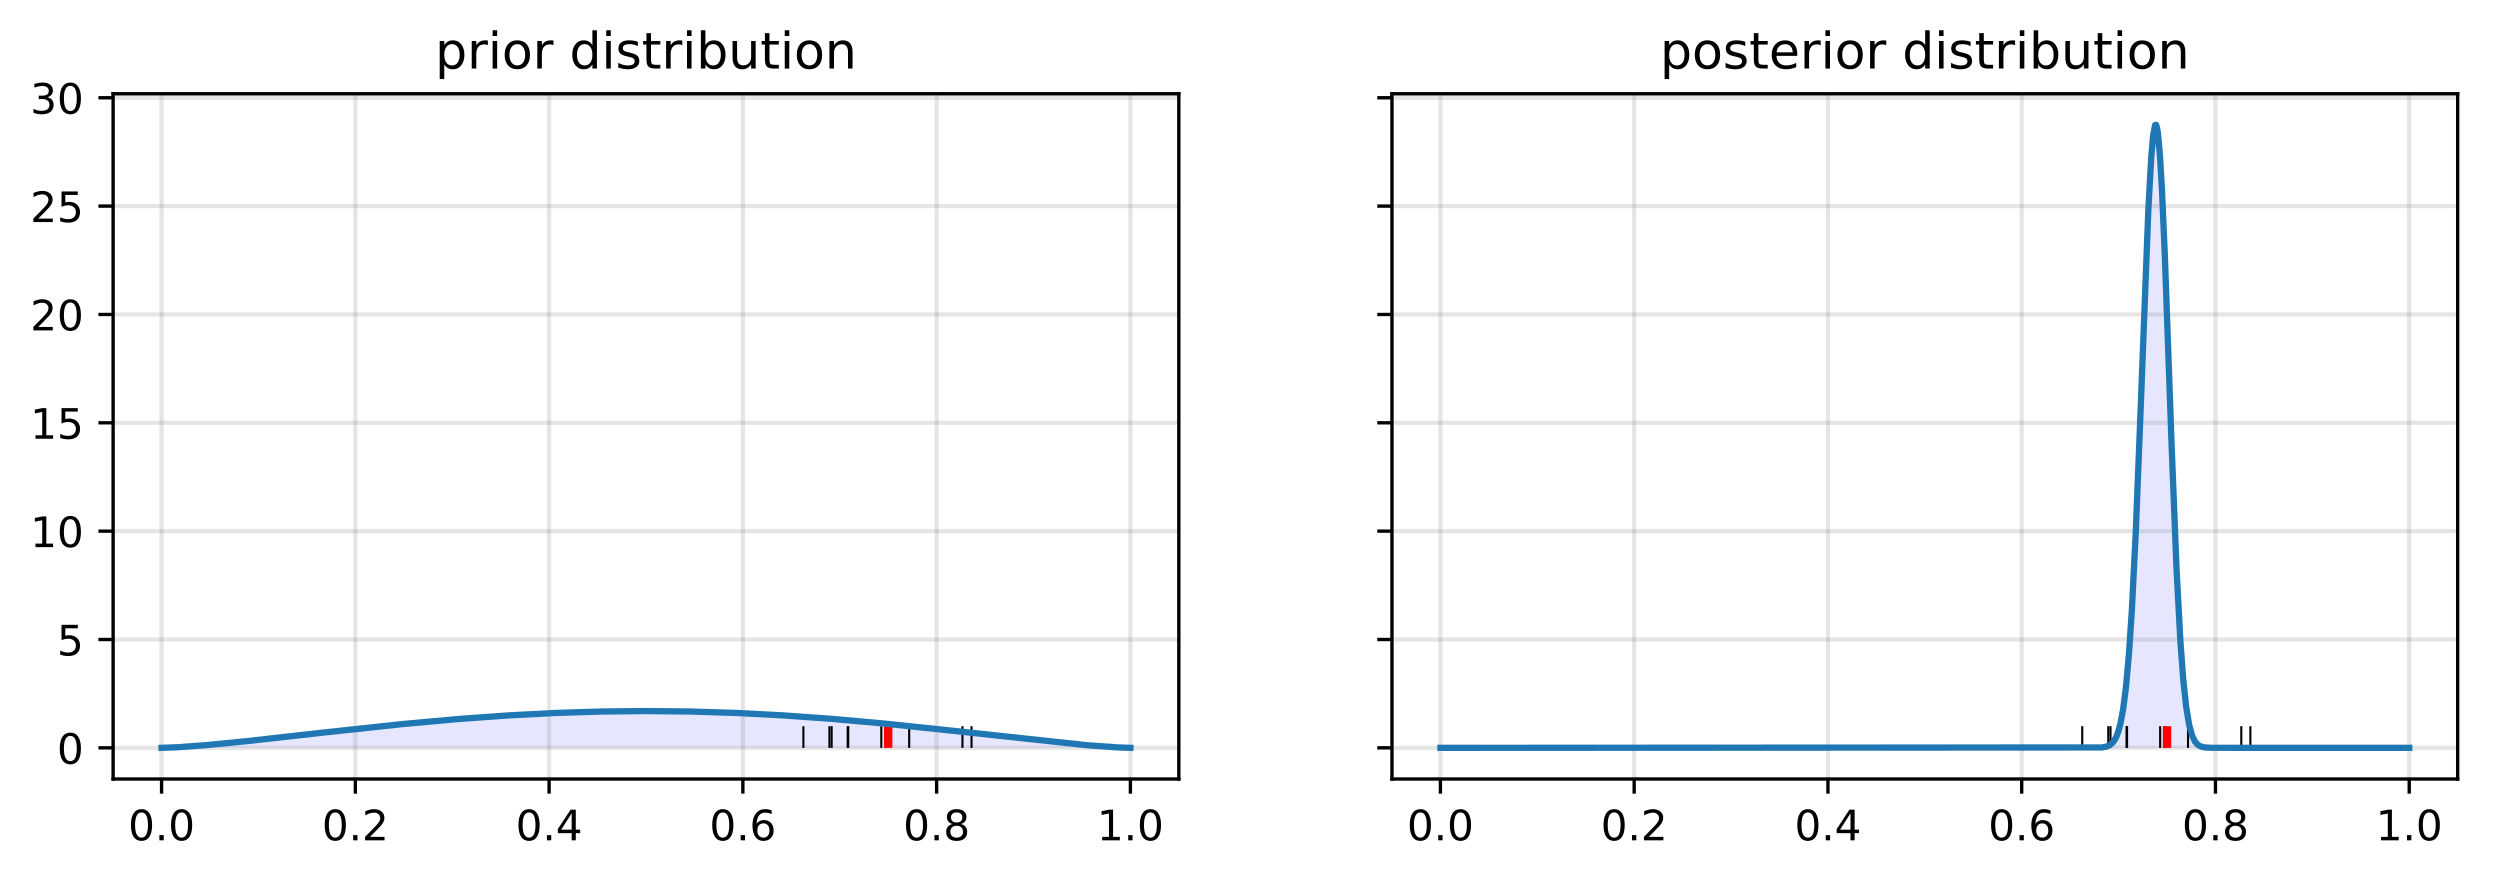 <?xml version="1.0" encoding="utf-8" standalone="no"?>
<!DOCTYPE svg PUBLIC "-//W3C//DTD SVG 1.1//EN"
  "http://www.w3.org/Graphics/SVG/1.1/DTD/svg11.dtd">
<!-- Created with matplotlib (http://matplotlib.org/) -->
<svg height="209pt" version="1.1" viewBox="0 0 595 209" width="595pt" xmlns="http://www.w3.org/2000/svg" xmlns:xlink="http://www.w3.org/1999/xlink">
 <defs>
  <style type="text/css">
*{stroke-linecap:butt;stroke-linejoin:round;}
  </style>
 </defs>
 <g id="figure_1">
  <g id="patch_1">
   <path d="M 0 209.276 
L 595.625 209.276 
L 595.625 0 
L 0 0 
z
" style="fill:#ffffff;"/>
  </g>
  <g id="axes_1">
   <g id="patch_2">
    <path d="M 26.925 185.398 
L 280.561 185.398 
L 280.561 22.318 
L 26.925 22.318 
z
" style="fill:#ffffff;"/>
   </g>
   <g id="patch_3">
    <path clip-path="url(#pd3b969dc10)" d="M 38.454 177.985 
L 38.685 177.983 
L 38.916 177.979 
L 39.146 177.974 
L 39.377 177.968 
L 39.608 177.961 
L 39.839 177.953 
L 40.07 177.945 
L 40.3 177.936 
L 40.531 177.926 
L 40.762 177.916 
L 40.993 177.906 
L 41.224 177.895 
L 41.454 177.883 
L 41.685 177.872 
L 41.916 177.859 
L 42.147 177.847 
L 42.378 177.834 
L 42.608 177.821 
L 42.839 177.807 
L 43.07 177.793 
L 43.301 177.779 
L 43.532 177.764 
L 43.763 177.749 
L 43.993 177.734 
L 44.224 177.718 
L 44.455 177.703 
L 44.686 177.687 
L 44.917 177.67 
L 45.147 177.654 
L 45.378 177.637 
L 45.609 177.62 
L 45.84 177.603 
L 46.071 177.586 
L 46.301 177.568 
L 46.532 177.55 
L 46.763 177.532 
L 46.994 177.514 
L 47.225 177.495 
L 47.455 177.476 
L 47.686 177.458 
L 47.917 177.439 
L 48.148 177.419 
L 48.379 177.4 
L 48.61 177.38 
L 48.84 177.361 
L 49.071 177.341 
L 49.302 177.32 
L 49.533 177.3 
L 49.764 177.28 
L 49.994 177.259 
L 50.225 177.239 
L 50.456 177.218 
L 50.687 177.197 
L 50.918 177.176 
L 51.148 177.154 
L 51.379 177.133 
L 51.61 177.111 
L 51.841 177.09 
L 52.072 177.068 
L 52.302 177.046 
L 52.533 177.024 
L 52.764 177.002 
L 52.995 176.979 
L 53.226 176.957 
L 53.457 176.935 
L 53.687 176.912 
L 53.918 176.889 
L 54.149 176.866 
L 54.38 176.843 
L 54.611 176.82 
L 54.841 176.797 
L 55.072 176.774 
L 55.303 176.751 
L 55.534 176.727 
L 55.765 176.704 
L 55.995 176.68 
L 56.226 176.656 
L 56.457 176.633 
L 56.688 176.609 
L 56.919 176.585 
L 57.149 176.561 
L 57.38 176.537 
L 57.611 176.513 
L 57.842 176.488 
L 58.073 176.464 
L 58.304 176.44 
L 58.534 176.415 
L 58.765 176.391 
L 58.996 176.366 
L 59.227 176.341 
L 59.458 176.317 
L 59.688 176.292 
L 59.919 176.267 
L 60.15 176.242 
L 60.381 176.217 
L 60.612 176.192 
L 60.842 176.167 
L 61.073 176.142 
L 61.304 176.117 
L 61.535 176.092 
L 61.766 176.066 
L 61.996 176.041 
L 62.227 176.016 
L 62.458 175.99 
L 62.689 175.965 
L 62.92 175.939 
L 63.151 175.914 
L 63.381 175.888 
L 63.612 175.863 
L 63.843 175.837 
L 64.074 175.811 
L 64.305 175.786 
L 64.535 175.76 
L 64.766 175.734 
L 64.997 175.708 
L 65.228 175.682 
L 65.459 175.657 
L 65.689 175.631 
L 65.92 175.605 
L 66.151 175.579 
L 66.382 175.553 
L 66.613 175.527 
L 66.843 175.501 
L 67.074 175.475 
L 67.305 175.449 
L 67.536 175.422 
L 67.767 175.396 
L 67.998 175.37 
L 68.228 175.344 
L 68.459 175.318 
L 68.69 175.292 
L 68.921 175.265 
L 69.152 175.239 
L 69.382 175.213 
L 69.613 175.187 
L 69.844 175.161 
L 70.075 175.134 
L 70.306 175.108 
L 70.536 175.082 
L 70.767 175.056 
L 70.998 175.029 
L 71.229 175.003 
L 71.46 174.977 
L 71.69 174.95 
L 71.921 174.924 
L 72.152 174.898 
L 72.383 174.872 
L 72.614 174.845 
L 72.845 174.819 
L 73.075 174.793 
L 73.306 174.766 
L 73.537 174.74 
L 73.768 174.714 
L 73.999 174.688 
L 74.229 174.661 
L 74.46 174.635 
L 74.691 174.609 
L 74.922 174.583 
L 75.153 174.556 
L 75.383 174.53 
L 75.614 174.504 
L 75.845 174.478 
L 76.076 174.451 
L 76.307 174.425 
L 76.537 174.399 
L 76.768 174.373 
L 76.999 174.347 
L 77.23 174.321 
L 77.461 174.295 
L 77.692 174.269 
L 77.922 174.243 
L 78.153 174.216 
L 78.384 174.19 
L 78.615 174.164 
L 78.846 174.138 
L 79.076 174.113 
L 79.307 174.087 
L 79.538 174.061 
L 79.769 174.035 
L 80 174.009 
L 80.23 173.983 
L 80.461 173.957 
L 80.692 173.931 
L 80.923 173.906 
L 81.154 173.88 
L 81.384 173.854 
L 81.615 173.829 
L 81.846 173.803 
L 82.077 173.777 
L 82.308 173.752 
L 82.539 173.726 
L 82.769 173.701 
L 83 173.675 
L 83.231 173.65 
L 83.462 173.624 
L 83.693 173.599 
L 83.923 173.573 
L 84.154 173.548 
L 84.385 173.523 
L 84.616 173.498 
L 84.847 173.472 
L 85.077 173.447 
L 85.308 173.422 
L 85.539 173.397 
L 85.77 173.372 
L 86.001 173.347 
L 86.231 173.322 
L 86.462 173.297 
L 86.693 173.272 
L 86.924 173.247 
L 87.155 173.222 
L 87.386 173.198 
L 87.616 173.173 
L 87.847 173.148 
L 88.078 173.124 
L 88.309 173.099 
L 88.54 173.074 
L 88.77 173.05 
L 89.001 173.025 
L 89.232 173.001 
L 89.463 172.977 
L 89.694 172.952 
L 89.924 172.928 
L 90.155 172.904 
L 90.386 172.88 
L 90.617 172.856 
L 90.848 172.832 
L 91.078 172.808 
L 91.309 172.784 
L 91.54 172.76 
L 91.771 172.736 
L 92.002 172.712 
L 92.232 172.688 
L 92.463 172.665 
L 92.694 172.641 
L 92.925 172.617 
L 93.156 172.594 
L 93.387 172.57 
L 93.617 172.547 
L 93.848 172.523 
L 94.079 172.5 
L 94.31 172.477 
L 94.541 172.454 
L 94.771 172.431 
L 95.002 172.407 
L 95.233 172.384 
L 95.464 172.361 
L 95.695 172.339 
L 95.925 172.316 
L 96.156 172.293 
L 96.387 172.27 
L 96.618 172.248 
L 96.849 172.225 
L 97.079 172.202 
L 97.31 172.18 
L 97.541 172.158 
L 97.772 172.135 
L 98.003 172.113 
L 98.234 172.091 
L 98.464 172.069 
L 98.695 172.046 
L 98.926 172.024 
L 99.157 172.002 
L 99.388 171.981 
L 99.618 171.959 
L 99.849 171.937 
L 100.08 171.915 
L 100.311 171.894 
L 100.542 171.872 
L 100.772 171.851 
L 101.003 171.829 
L 101.234 171.808 
L 101.465 171.786 
L 101.696 171.765 
L 101.926 171.744 
L 102.157 171.723 
L 102.388 171.702 
L 102.619 171.681 
L 102.85 171.66 
L 103.081 171.639 
L 103.311 171.619 
L 103.542 171.598 
L 103.773 171.578 
L 104.004 171.557 
L 104.235 171.537 
L 104.465 171.516 
L 104.696 171.496 
L 104.927 171.476 
L 105.158 171.456 
L 105.389 171.436 
L 105.619 171.416 
L 105.85 171.396 
L 106.081 171.376 
L 106.312 171.356 
L 106.543 171.336 
L 106.773 171.317 
L 107.004 171.297 
L 107.235 171.278 
L 107.466 171.258 
L 107.697 171.239 
L 107.928 171.22 
L 108.158 171.201 
L 108.389 171.182 
L 108.62 171.163 
L 108.851 171.144 
L 109.082 171.125 
L 109.312 171.106 
L 109.543 171.088 
L 109.774 171.069 
L 110.005 171.051 
L 110.236 171.032 
L 110.466 171.014 
L 110.697 170.996 
L 110.928 170.977 
L 111.159 170.959 
L 111.39 170.941 
L 111.62 170.923 
L 111.851 170.905 
L 112.082 170.888 
L 112.313 170.87 
L 112.544 170.852 
L 112.775 170.835 
L 113.005 170.818 
L 113.236 170.8 
L 113.467 170.783 
L 113.698 170.766 
L 113.929 170.749 
L 114.159 170.732 
L 114.39 170.715 
L 114.621 170.698 
L 114.852 170.681 
L 115.083 170.665 
L 115.313 170.648 
L 115.544 170.631 
L 115.775 170.615 
L 116.006 170.599 
L 116.237 170.583 
L 116.467 170.566 
L 116.698 170.55 
L 116.929 170.534 
L 117.16 170.519 
L 117.391 170.503 
L 117.622 170.487 
L 117.852 170.471 
L 118.083 170.456 
L 118.314 170.441 
L 118.545 170.425 
L 118.776 170.41 
L 119.006 170.395 
L 119.237 170.38 
L 119.468 170.365 
L 119.699 170.35 
L 119.93 170.335 
L 120.16 170.32 
L 120.391 170.306 
L 120.622 170.291 
L 120.853 170.277 
L 121.084 170.263 
L 121.314 170.248 
L 121.545 170.234 
L 121.776 170.22 
L 122.007 170.206 
L 122.238 170.192 
L 122.469 170.178 
L 122.699 170.165 
L 122.93 170.151 
L 123.161 170.138 
L 123.392 170.124 
L 123.623 170.111 
L 123.853 170.098 
L 124.084 170.085 
L 124.315 170.072 
L 124.546 170.059 
L 124.777 170.046 
L 125.007 170.033 
L 125.238 170.021 
L 125.469 170.008 
L 125.7 169.996 
L 125.931 169.983 
L 126.161 169.971 
L 126.392 169.959 
L 126.623 169.947 
L 126.854 169.935 
L 127.085 169.923 
L 127.316 169.911 
L 127.546 169.899 
L 127.777 169.888 
L 128.008 169.876 
L 128.239 169.865 
L 128.47 169.854 
L 128.7 169.842 
L 128.931 169.831 
L 129.162 169.82 
L 129.393 169.809 
L 129.624 169.799 
L 129.854 169.788 
L 130.085 169.777 
L 130.316 169.767 
L 130.547 169.756 
L 130.778 169.746 
L 131.008 169.736 
L 131.239 169.726 
L 131.47 169.716 
L 131.701 169.706 
L 131.932 169.696 
L 132.163 169.686 
L 132.393 169.677 
L 132.624 169.667 
L 132.855 169.658 
L 133.086 169.648 
L 133.317 169.639 
L 133.547 169.63 
L 133.778 169.621 
L 134.009 169.612 
L 134.24 169.603 
L 134.471 169.594 
L 134.701 169.586 
L 134.932 169.577 
L 135.163 169.569 
L 135.394 169.561 
L 135.625 169.552 
L 135.855 169.544 
L 136.086 169.536 
L 136.317 169.528 
L 136.548 169.521 
L 136.779 169.513 
L 137.01 169.505 
L 137.24 169.498 
L 137.471 169.49 
L 137.702 169.483 
L 137.933 169.476 
L 138.164 169.469 
L 138.394 169.462 
L 138.625 169.455 
L 138.856 169.448 
L 139.087 169.441 
L 139.318 169.435 
L 139.548 169.428 
L 139.779 169.422 
L 140.01 169.416 
L 140.241 169.41 
L 140.472 169.404 
L 140.702 169.398 
L 140.933 169.392 
L 141.164 169.386 
L 141.395 169.38 
L 141.626 169.375 
L 141.857 169.369 
L 142.087 169.364 
L 142.318 169.359 
L 142.549 169.354 
L 142.78 169.349 
L 143.011 169.344 
L 143.241 169.339 
L 143.472 169.334 
L 143.703 169.329 
L 143.934 169.325 
L 144.165 169.321 
L 144.395 169.316 
L 144.626 169.312 
L 144.857 169.308 
L 145.088 169.304 
L 145.319 169.3 
L 145.549 169.296 
L 145.78 169.293 
L 146.011 169.289 
L 146.242 169.286 
L 146.473 169.282 
L 146.703 169.279 
L 146.934 169.276 
L 147.165 169.273 
L 147.396 169.27 
L 147.627 169.267 
L 147.858 169.264 
L 148.088 169.262 
L 148.319 169.259 
L 148.55 169.257 
L 148.781 169.254 
L 149.012 169.252 
L 149.242 169.25 
L 149.473 169.248 
L 149.704 169.246 
L 149.935 169.244 
L 150.166 169.243 
L 150.396 169.241 
L 150.627 169.24 
L 150.858 169.238 
L 151.089 169.237 
L 151.32 169.236 
L 151.55 169.235 
L 151.781 169.234 
L 152.012 169.233 
L 152.243 169.232 
L 152.474 169.232 
L 152.705 169.231 
L 152.935 169.231 
L 153.166 169.23 
L 153.397 169.23 
L 153.628 169.23 
L 153.859 169.23 
L 154.089 169.23 
L 154.32 169.23 
L 154.551 169.231 
L 154.782 169.231 
L 155.013 169.232 
L 155.243 169.232 
L 155.474 169.233 
L 155.705 169.234 
L 155.936 169.235 
L 156.167 169.236 
L 156.397 169.237 
L 156.628 169.238 
L 156.859 169.24 
L 157.09 169.241 
L 157.321 169.243 
L 157.552 169.244 
L 157.782 169.246 
L 158.013 169.248 
L 158.244 169.25 
L 158.475 169.252 
L 158.706 169.254 
L 158.936 169.257 
L 159.167 169.259 
L 159.398 169.262 
L 159.629 169.264 
L 159.86 169.267 
L 160.09 169.27 
L 160.321 169.273 
L 160.552 169.276 
L 160.783 169.279 
L 161.014 169.282 
L 161.244 169.286 
L 161.475 169.289 
L 161.706 169.293 
L 161.937 169.296 
L 162.168 169.3 
L 162.399 169.304 
L 162.629 169.308 
L 162.86 169.312 
L 163.091 169.316 
L 163.322 169.321 
L 163.553 169.325 
L 163.783 169.329 
L 164.014 169.334 
L 164.245 169.339 
L 164.476 169.344 
L 164.707 169.349 
L 164.937 169.354 
L 165.168 169.359 
L 165.399 169.364 
L 165.63 169.369 
L 165.861 169.375 
L 166.091 169.38 
L 166.322 169.386 
L 166.553 169.392 
L 166.784 169.398 
L 167.015 169.404 
L 167.246 169.41 
L 167.476 169.416 
L 167.707 169.422 
L 167.938 169.428 
L 168.169 169.435 
L 168.4 169.441 
L 168.63 169.448 
L 168.861 169.455 
L 169.092 169.462 
L 169.323 169.469 
L 169.554 169.476 
L 169.784 169.483 
L 170.015 169.49 
L 170.246 169.498 
L 170.477 169.505 
L 170.708 169.513 
L 170.938 169.521 
L 171.169 169.528 
L 171.4 169.536 
L 171.631 169.544 
L 171.862 169.552 
L 172.093 169.561 
L 172.323 169.569 
L 172.554 169.577 
L 172.785 169.586 
L 173.016 169.594 
L 173.247 169.603 
L 173.477 169.612 
L 173.708 169.621 
L 173.939 169.63 
L 174.17 169.639 
L 174.401 169.648 
L 174.631 169.658 
L 174.862 169.667 
L 175.093 169.677 
L 175.324 169.686 
L 175.555 169.696 
L 175.785 169.706 
L 176.016 169.716 
L 176.247 169.726 
L 176.478 169.736 
L 176.709 169.746 
L 176.94 169.756 
L 177.17 169.767 
L 177.401 169.777 
L 177.632 169.788 
L 177.863 169.799 
L 178.094 169.809 
L 178.324 169.82 
L 178.555 169.831 
L 178.786 169.842 
L 179.017 169.854 
L 179.248 169.865 
L 179.478 169.876 
L 179.709 169.888 
L 179.94 169.899 
L 180.171 169.911 
L 180.402 169.923 
L 180.632 169.935 
L 180.863 169.947 
L 181.094 169.959 
L 181.325 169.971 
L 181.556 169.983 
L 181.787 169.996 
L 182.017 170.008 
L 182.248 170.021 
L 182.479 170.033 
L 182.71 170.046 
L 182.941 170.059 
L 183.171 170.072 
L 183.402 170.085 
L 183.633 170.098 
L 183.864 170.111 
L 184.095 170.124 
L 184.325 170.138 
L 184.556 170.151 
L 184.787 170.165 
L 185.018 170.178 
L 185.249 170.192 
L 185.479 170.206 
L 185.71 170.22 
L 185.941 170.234 
L 186.172 170.248 
L 186.403 170.263 
L 186.634 170.277 
L 186.864 170.291 
L 187.095 170.306 
L 187.326 170.32 
L 187.557 170.335 
L 187.788 170.35 
L 188.018 170.365 
L 188.249 170.38 
L 188.48 170.395 
L 188.711 170.41 
L 188.942 170.425 
L 189.172 170.441 
L 189.403 170.456 
L 189.634 170.471 
L 189.865 170.487 
L 190.096 170.503 
L 190.326 170.519 
L 190.557 170.534 
L 190.788 170.55 
L 191.019 170.566 
L 191.25 170.583 
L 191.481 170.599 
L 191.711 170.615 
L 191.942 170.631 
L 192.173 170.648 
L 192.404 170.665 
L 192.635 170.681 
L 192.865 170.698 
L 193.096 170.715 
L 193.327 170.732 
L 193.558 170.749 
L 193.789 170.766 
L 194.019 170.783 
L 194.25 170.8 
L 194.481 170.818 
L 194.712 170.835 
L 194.943 170.852 
L 195.173 170.87 
L 195.404 170.888 
L 195.635 170.905 
L 195.866 170.923 
L 196.097 170.941 
L 196.328 170.959 
L 196.558 170.977 
L 196.789 170.996 
L 197.02 171.014 
L 197.251 171.032 
L 197.482 171.051 
L 197.712 171.069 
L 197.943 171.088 
L 198.174 171.106 
L 198.405 171.125 
L 198.636 171.144 
L 198.866 171.163 
L 199.097 171.182 
L 199.328 171.201 
L 199.559 171.22 
L 199.79 171.239 
L 200.02 171.258 
L 200.251 171.278 
L 200.482 171.297 
L 200.713 171.317 
L 200.944 171.336 
L 201.174 171.356 
L 201.405 171.376 
L 201.636 171.396 
L 201.867 171.416 
L 202.098 171.436 
L 202.329 171.456 
L 202.559 171.476 
L 202.79 171.496 
L 203.021 171.516 
L 203.252 171.537 
L 203.483 171.557 
L 203.713 171.578 
L 203.944 171.598 
L 204.175 171.619 
L 204.406 171.639 
L 204.637 171.66 
L 204.867 171.681 
L 205.098 171.702 
L 205.329 171.723 
L 205.56 171.744 
L 205.791 171.765 
L 206.021 171.786 
L 206.252 171.808 
L 206.483 171.829 
L 206.714 171.851 
L 206.945 171.872 
L 207.176 171.894 
L 207.406 171.915 
L 207.637 171.937 
L 207.868 171.959 
L 208.099 171.981 
L 208.33 172.002 
L 208.56 172.024 
L 208.791 172.046 
L 209.022 172.069 
L 209.253 172.091 
L 209.484 172.113 
L 209.714 172.135 
L 209.945 172.158 
L 210.176 172.18 
L 210.407 172.202 
L 210.638 172.225 
L 210.868 172.248 
L 211.099 172.27 
L 211.33 172.293 
L 211.561 172.316 
L 211.792 172.339 
L 212.023 172.361 
L 212.253 172.384 
L 212.484 172.407 
L 212.715 172.431 
L 212.946 172.454 
L 213.177 172.477 
L 213.407 172.5 
L 213.638 172.523 
L 213.869 172.547 
L 214.1 172.57 
L 214.331 172.594 
L 214.561 172.617 
L 214.792 172.641 
L 215.023 172.665 
L 215.254 172.688 
L 215.485 172.712 
L 215.715 172.736 
L 215.946 172.76 
L 216.177 172.784 
L 216.408 172.808 
L 216.639 172.832 
L 216.87 172.856 
L 217.1 172.88 
L 217.331 172.904 
L 217.562 172.928 
L 217.793 172.952 
L 218.024 172.977 
L 218.254 173.001 
L 218.485 173.025 
L 218.716 173.05 
L 218.947 173.074 
L 219.178 173.099 
L 219.408 173.124 
L 219.639 173.148 
L 219.87 173.173 
L 220.101 173.198 
L 220.332 173.222 
L 220.562 173.247 
L 220.793 173.272 
L 221.024 173.297 
L 221.255 173.322 
L 221.486 173.347 
L 221.717 173.372 
L 221.947 173.397 
L 222.178 173.422 
L 222.409 173.447 
L 222.64 173.472 
L 222.871 173.498 
L 223.101 173.523 
L 223.332 173.548 
L 223.563 173.573 
L 223.794 173.599 
L 224.025 173.624 
L 224.255 173.65 
L 224.486 173.675 
L 224.717 173.701 
L 224.948 173.726 
L 225.179 173.752 
L 225.409 173.777 
L 225.64 173.803 
L 225.871 173.829 
L 226.102 173.854 
L 226.333 173.88 
L 226.564 173.906 
L 226.794 173.931 
L 227.025 173.957 
L 227.256 173.983 
L 227.487 174.009 
L 227.718 174.035 
L 227.948 174.061 
L 228.179 174.087 
L 228.41 174.113 
L 228.641 174.138 
L 228.872 174.164 
L 229.102 174.19 
L 229.333 174.216 
L 229.564 174.243 
L 229.795 174.269 
L 230.026 174.295 
L 230.256 174.321 
L 230.487 174.347 
L 230.718 174.373 
L 230.949 174.399 
L 231.18 174.425 
L 231.411 174.451 
L 231.641 174.478 
L 231.872 174.504 
L 232.103 174.53 
L 232.334 174.556 
L 232.565 174.583 
L 232.795 174.609 
L 233.026 174.635 
L 233.257 174.661 
L 233.488 174.688 
L 233.719 174.714 
L 233.949 174.74 
L 234.18 174.766 
L 234.411 174.793 
L 234.642 174.819 
L 234.873 174.845 
L 235.103 174.872 
L 235.334 174.898 
L 235.565 174.924 
L 235.796 174.95 
L 236.027 174.977 
L 236.258 175.003 
L 236.488 175.029 
L 236.719 175.056 
L 236.95 175.082 
L 237.181 175.108 
L 237.412 175.134 
L 237.642 175.161 
L 237.873 175.187 
L 238.104 175.213 
L 238.335 175.239 
L 238.566 175.265 
L 238.796 175.292 
L 239.027 175.318 
L 239.258 175.344 
L 239.489 175.37 
L 239.72 175.396 
L 239.95 175.422 
L 240.181 175.449 
L 240.412 175.475 
L 240.643 175.501 
L 240.874 175.527 
L 241.105 175.553 
L 241.335 175.579 
L 241.566 175.605 
L 241.797 175.631 
L 242.028 175.657 
L 242.259 175.682 
L 242.489 175.708 
L 242.72 175.734 
L 242.951 175.76 
L 243.182 175.786 
L 243.413 175.811 
L 243.643 175.837 
L 243.874 175.863 
L 244.105 175.888 
L 244.336 175.914 
L 244.567 175.939 
L 244.797 175.965 
L 245.028 175.99 
L 245.259 176.016 
L 245.49 176.041 
L 245.721 176.066 
L 245.952 176.092 
L 246.182 176.117 
L 246.413 176.142 
L 246.644 176.167 
L 246.875 176.192 
L 247.106 176.217 
L 247.336 176.242 
L 247.567 176.267 
L 247.798 176.292 
L 248.029 176.317 
L 248.26 176.341 
L 248.49 176.366 
L 248.721 176.391 
L 248.952 176.415 
L 249.183 176.44 
L 249.414 176.464 
L 249.644 176.488 
L 249.875 176.513 
L 250.106 176.537 
L 250.337 176.561 
L 250.568 176.585 
L 250.799 176.609 
L 251.029 176.633 
L 251.26 176.656 
L 251.491 176.68 
L 251.722 176.704 
L 251.953 176.727 
L 252.183 176.751 
L 252.414 176.774 
L 252.645 176.797 
L 252.876 176.82 
L 253.107 176.843 
L 253.337 176.866 
L 253.568 176.889 
L 253.799 176.912 
L 254.03 176.935 
L 254.261 176.957 
L 254.491 176.979 
L 254.722 177.002 
L 254.953 177.024 
L 255.184 177.046 
L 255.415 177.068 
L 255.645 177.09 
L 255.876 177.111 
L 256.107 177.133 
L 256.338 177.154 
L 256.569 177.176 
L 256.8 177.197 
L 257.03 177.218 
L 257.261 177.239 
L 257.492 177.259 
L 257.723 177.28 
L 257.954 177.3 
L 258.184 177.32 
L 258.415 177.341 
L 258.646 177.361 
L 258.877 177.38 
L 259.108 177.4 
L 259.338 177.419 
L 259.569 177.439 
L 259.8 177.458 
L 260.031 177.476 
L 260.262 177.495 
L 260.492 177.514 
L 260.723 177.532 
L 260.954 177.55 
L 261.185 177.568 
L 261.416 177.586 
L 261.647 177.603 
L 261.877 177.62 
L 262.108 177.637 
L 262.339 177.654 
L 262.57 177.67 
L 262.801 177.687 
L 263.031 177.703 
L 263.262 177.718 
L 263.493 177.734 
L 263.724 177.749 
L 263.955 177.764 
L 264.185 177.779 
L 264.416 177.793 
L 264.647 177.807 
L 264.878 177.821 
L 265.109 177.834 
L 265.339 177.847 
L 265.57 177.859 
L 265.801 177.872 
L 266.032 177.883 
L 266.263 177.895 
L 266.494 177.906 
L 266.724 177.916 
L 266.955 177.926 
L 267.186 177.936 
L 267.417 177.945 
L 267.648 177.953 
L 267.878 177.961 
L 268.109 177.968 
L 268.34 177.974 
L 268.571 177.979 
L 268.802 177.983 
L 269.032 177.985 
z
" style="fill:#0000ff;opacity:0.1;"/>
   </g>
   <g id="matplotlib.axis_1">
    <g id="xtick_1">
     <g id="line2d_1">
      <path clip-path="url(#pd3b969dc10)" d="M 38.454 185.398 
L 38.454 22.318 
" style="fill:none;opacity:0.2;stroke:#808080;stroke-linecap:square;"/>
     </g>
     <g id="line2d_2">
      <defs>
       <path d="M 0 0 
L 0 3.5 
" id="mb5defc1e1c" style="stroke:#000000;stroke-width:0.8;"/>
      </defs>
      <g>
       <use style="stroke:#000000;stroke-width:0.8;" x="38.454" xlink:href="#mb5defc1e1c" y="185.398"/>
      </g>
     </g>
     <g id="text_1">
      <!-- 0.0 -->
      <defs>
       <path d="M 31.781 66.406 
Q 24.172 66.406 20.328 58.906 
Q 16.5 51.422 16.5 36.375 
Q 16.5 21.391 20.328 13.891 
Q 24.172 6.391 31.781 6.391 
Q 39.453 6.391 43.281 13.891 
Q 47.125 21.391 47.125 36.375 
Q 47.125 51.422 43.281 58.906 
Q 39.453 66.406 31.781 66.406 
z
M 31.781 74.219 
Q 44.047 74.219 50.516 64.516 
Q 56.984 54.828 56.984 36.375 
Q 56.984 17.969 50.516 8.266 
Q 44.047 -1.422 31.781 -1.422 
Q 19.531 -1.422 13.062 8.266 
Q 6.594 17.969 6.594 36.375 
Q 6.594 54.828 13.062 64.516 
Q 19.531 74.219 31.781 74.219 
z
" id="DejaVuSans-30"/>
       <path d="M 10.688 12.406 
L 21 12.406 
L 21 0 
L 10.688 0 
z
" id="DejaVuSans-2e"/>
      </defs>
      <g transform="translate(30.502 199.997)scale(0.1 -0.1)">
       <use xlink:href="#DejaVuSans-30"/>
       <use x="63.623" xlink:href="#DejaVuSans-2e"/>
       <use x="95.41" xlink:href="#DejaVuSans-30"/>
      </g>
     </g>
    </g>
    <g id="xtick_2">
     <g id="line2d_3">
      <path clip-path="url(#pd3b969dc10)" d="M 84.57 185.398 
L 84.57 22.318 
" style="fill:none;opacity:0.2;stroke:#808080;stroke-linecap:square;"/>
     </g>
     <g id="line2d_4">
      <g>
       <use style="stroke:#000000;stroke-width:0.8;" x="84.57" xlink:href="#mb5defc1e1c" y="185.398"/>
      </g>
     </g>
     <g id="text_2">
      <!-- 0.2 -->
      <defs>
       <path d="M 19.188 8.297 
L 53.609 8.297 
L 53.609 0 
L 7.328 0 
L 7.328 8.297 
Q 12.938 14.109 22.625 23.891 
Q 32.328 33.688 34.812 36.531 
Q 39.547 41.844 41.422 45.531 
Q 43.312 49.219 43.312 52.781 
Q 43.312 58.594 39.234 62.25 
Q 35.156 65.922 28.609 65.922 
Q 23.969 65.922 18.812 64.312 
Q 13.672 62.703 7.812 59.422 
L 7.812 69.391 
Q 13.766 71.781 18.938 73 
Q 24.125 74.219 28.422 74.219 
Q 39.75 74.219 46.484 68.547 
Q 53.219 62.891 53.219 53.422 
Q 53.219 48.922 51.531 44.891 
Q 49.859 40.875 45.406 35.406 
Q 44.188 33.984 37.641 27.219 
Q 31.109 20.453 19.188 8.297 
z
" id="DejaVuSans-32"/>
      </defs>
      <g transform="translate(76.618 199.997)scale(0.1 -0.1)">
       <use xlink:href="#DejaVuSans-30"/>
       <use x="63.623" xlink:href="#DejaVuSans-2e"/>
       <use x="95.41" xlink:href="#DejaVuSans-32"/>
      </g>
     </g>
    </g>
    <g id="xtick_3">
     <g id="line2d_5">
      <path clip-path="url(#pd3b969dc10)" d="M 130.685 185.398 
L 130.685 22.318 
" style="fill:none;opacity:0.2;stroke:#808080;stroke-linecap:square;"/>
     </g>
     <g id="line2d_6">
      <g>
       <use style="stroke:#000000;stroke-width:0.8;" x="130.685" xlink:href="#mb5defc1e1c" y="185.398"/>
      </g>
     </g>
     <g id="text_3">
      <!-- 0.4 -->
      <defs>
       <path d="M 37.797 64.312 
L 12.891 25.391 
L 37.797 25.391 
z
M 35.203 72.906 
L 47.609 72.906 
L 47.609 25.391 
L 58.016 25.391 
L 58.016 17.188 
L 47.609 17.188 
L 47.609 0 
L 37.797 0 
L 37.797 17.188 
L 4.891 17.188 
L 4.891 26.703 
z
" id="DejaVuSans-34"/>
      </defs>
      <g transform="translate(122.734 199.997)scale(0.1 -0.1)">
       <use xlink:href="#DejaVuSans-30"/>
       <use x="63.623" xlink:href="#DejaVuSans-2e"/>
       <use x="95.41" xlink:href="#DejaVuSans-34"/>
      </g>
     </g>
    </g>
    <g id="xtick_4">
     <g id="line2d_7">
      <path clip-path="url(#pd3b969dc10)" d="M 176.801 185.398 
L 176.801 22.318 
" style="fill:none;opacity:0.2;stroke:#808080;stroke-linecap:square;"/>
     </g>
     <g id="line2d_8">
      <g>
       <use style="stroke:#000000;stroke-width:0.8;" x="176.801" xlink:href="#mb5defc1e1c" y="185.398"/>
      </g>
     </g>
     <g id="text_4">
      <!-- 0.6 -->
      <defs>
       <path d="M 33.016 40.375 
Q 26.375 40.375 22.484 35.828 
Q 18.609 31.297 18.609 23.391 
Q 18.609 15.531 22.484 10.953 
Q 26.375 6.391 33.016 6.391 
Q 39.656 6.391 43.531 10.953 
Q 47.406 15.531 47.406 23.391 
Q 47.406 31.297 43.531 35.828 
Q 39.656 40.375 33.016 40.375 
z
M 52.594 71.297 
L 52.594 62.312 
Q 48.875 64.062 45.094 64.984 
Q 41.312 65.922 37.594 65.922 
Q 27.828 65.922 22.672 59.328 
Q 17.531 52.734 16.797 39.406 
Q 19.672 43.656 24.016 45.922 
Q 28.375 48.188 33.594 48.188 
Q 44.578 48.188 50.953 41.516 
Q 57.328 34.859 57.328 23.391 
Q 57.328 12.156 50.688 5.359 
Q 44.047 -1.422 33.016 -1.422 
Q 20.359 -1.422 13.672 8.266 
Q 6.984 17.969 6.984 36.375 
Q 6.984 53.656 15.188 63.938 
Q 23.391 74.219 37.203 74.219 
Q 40.922 74.219 44.703 73.484 
Q 48.484 72.75 52.594 71.297 
z
" id="DejaVuSans-36"/>
      </defs>
      <g transform="translate(168.849 199.997)scale(0.1 -0.1)">
       <use xlink:href="#DejaVuSans-30"/>
       <use x="63.623" xlink:href="#DejaVuSans-2e"/>
       <use x="95.41" xlink:href="#DejaVuSans-36"/>
      </g>
     </g>
    </g>
    <g id="xtick_5">
     <g id="line2d_9">
      <path clip-path="url(#pd3b969dc10)" d="M 222.917 185.398 
L 222.917 22.318 
" style="fill:none;opacity:0.2;stroke:#808080;stroke-linecap:square;"/>
     </g>
     <g id="line2d_10">
      <g>
       <use style="stroke:#000000;stroke-width:0.8;" x="222.917" xlink:href="#mb5defc1e1c" y="185.398"/>
      </g>
     </g>
     <g id="text_5">
      <!-- 0.8 -->
      <defs>
       <path d="M 31.781 34.625 
Q 24.75 34.625 20.719 30.859 
Q 16.703 27.094 16.703 20.516 
Q 16.703 13.922 20.719 10.156 
Q 24.75 6.391 31.781 6.391 
Q 38.812 6.391 42.859 10.172 
Q 46.922 13.969 46.922 20.516 
Q 46.922 27.094 42.891 30.859 
Q 38.875 34.625 31.781 34.625 
z
M 21.922 38.812 
Q 15.578 40.375 12.031 44.719 
Q 8.5 49.078 8.5 55.328 
Q 8.5 64.062 14.719 69.141 
Q 20.953 74.219 31.781 74.219 
Q 42.672 74.219 48.875 69.141 
Q 55.078 64.062 55.078 55.328 
Q 55.078 49.078 51.531 44.719 
Q 48 40.375 41.703 38.812 
Q 48.828 37.156 52.797 32.312 
Q 56.781 27.484 56.781 20.516 
Q 56.781 9.906 50.312 4.234 
Q 43.844 -1.422 31.781 -1.422 
Q 19.734 -1.422 13.25 4.234 
Q 6.781 9.906 6.781 20.516 
Q 6.781 27.484 10.781 32.312 
Q 14.797 37.156 21.922 38.812 
z
M 18.312 54.391 
Q 18.312 48.734 21.844 45.562 
Q 25.391 42.391 31.781 42.391 
Q 38.141 42.391 41.719 45.562 
Q 45.312 48.734 45.312 54.391 
Q 45.312 60.062 41.719 63.234 
Q 38.141 66.406 31.781 66.406 
Q 25.391 66.406 21.844 63.234 
Q 18.312 60.062 18.312 54.391 
z
" id="DejaVuSans-38"/>
      </defs>
      <g transform="translate(214.965 199.997)scale(0.1 -0.1)">
       <use xlink:href="#DejaVuSans-30"/>
       <use x="63.623" xlink:href="#DejaVuSans-2e"/>
       <use x="95.41" xlink:href="#DejaVuSans-38"/>
      </g>
     </g>
    </g>
    <g id="xtick_6">
     <g id="line2d_11">
      <path clip-path="url(#pd3b969dc10)" d="M 269.032 185.398 
L 269.032 22.318 
" style="fill:none;opacity:0.2;stroke:#808080;stroke-linecap:square;"/>
     </g>
     <g id="line2d_12">
      <g>
       <use style="stroke:#000000;stroke-width:0.8;" x="269.032" xlink:href="#mb5defc1e1c" y="185.398"/>
      </g>
     </g>
     <g id="text_6">
      <!-- 1.0 -->
      <defs>
       <path d="M 12.406 8.297 
L 28.516 8.297 
L 28.516 63.922 
L 10.984 60.406 
L 10.984 69.391 
L 28.422 72.906 
L 38.281 72.906 
L 38.281 8.297 
L 54.391 8.297 
L 54.391 0 
L 12.406 0 
z
" id="DejaVuSans-31"/>
      </defs>
      <g transform="translate(261.081 199.997)scale(0.1 -0.1)">
       <use xlink:href="#DejaVuSans-31"/>
       <use x="63.623" xlink:href="#DejaVuSans-2e"/>
       <use x="95.41" xlink:href="#DejaVuSans-30"/>
      </g>
     </g>
    </g>
   </g>
   <g id="matplotlib.axis_2">
    <g id="ytick_1">
     <g id="line2d_13">
      <path clip-path="url(#pd3b969dc10)" d="M 26.925 177.985 
L 280.561 177.985 
" style="fill:none;opacity:0.2;stroke:#808080;stroke-linecap:square;"/>
     </g>
     <g id="line2d_14">
      <defs>
       <path d="M 0 0 
L -3.5 0 
" id="m7d70e0976b" style="stroke:#000000;stroke-width:0.8;"/>
      </defs>
      <g>
       <use style="stroke:#000000;stroke-width:0.8;" x="26.925" xlink:href="#m7d70e0976b" y="177.985"/>
      </g>
     </g>
     <g id="text_7">
      <!-- 0 -->
      <g transform="translate(13.562 181.785)scale(0.1 -0.1)">
       <use xlink:href="#DejaVuSans-30"/>
      </g>
     </g>
    </g>
    <g id="ytick_2">
     <g id="line2d_15">
      <path clip-path="url(#pd3b969dc10)" d="M 26.925 152.199 
L 280.561 152.199 
" style="fill:none;opacity:0.2;stroke:#808080;stroke-linecap:square;"/>
     </g>
     <g id="line2d_16">
      <g>
       <use style="stroke:#000000;stroke-width:0.8;" x="26.925" xlink:href="#m7d70e0976b" y="152.199"/>
      </g>
     </g>
     <g id="text_8">
      <!-- 5 -->
      <defs>
       <path d="M 10.797 72.906 
L 49.516 72.906 
L 49.516 64.594 
L 19.828 64.594 
L 19.828 46.734 
Q 21.969 47.469 24.109 47.828 
Q 26.266 48.188 28.422 48.188 
Q 40.625 48.188 47.75 41.5 
Q 54.891 34.812 54.891 23.391 
Q 54.891 11.625 47.562 5.094 
Q 40.234 -1.422 26.906 -1.422 
Q 22.312 -1.422 17.547 -0.641 
Q 12.797 0.141 7.719 1.703 
L 7.719 11.625 
Q 12.109 9.234 16.797 8.062 
Q 21.484 6.891 26.703 6.891 
Q 35.156 6.891 40.078 11.328 
Q 45.016 15.766 45.016 23.391 
Q 45.016 31 40.078 35.438 
Q 35.156 39.891 26.703 39.891 
Q 22.75 39.891 18.812 39.016 
Q 14.891 38.141 10.797 36.281 
z
" id="DejaVuSans-35"/>
      </defs>
      <g transform="translate(13.562 155.998)scale(0.1 -0.1)">
       <use xlink:href="#DejaVuSans-35"/>
      </g>
     </g>
    </g>
    <g id="ytick_3">
     <g id="line2d_17">
      <path clip-path="url(#pd3b969dc10)" d="M 26.925 126.412 
L 280.561 126.412 
" style="fill:none;opacity:0.2;stroke:#808080;stroke-linecap:square;"/>
     </g>
     <g id="line2d_18">
      <g>
       <use style="stroke:#000000;stroke-width:0.8;" x="26.925" xlink:href="#m7d70e0976b" y="126.412"/>
      </g>
     </g>
     <g id="text_9">
      <!-- 10 -->
      <g transform="translate(7.2 130.211)scale(0.1 -0.1)">
       <use xlink:href="#DejaVuSans-31"/>
       <use x="63.623" xlink:href="#DejaVuSans-30"/>
      </g>
     </g>
    </g>
    <g id="ytick_4">
     <g id="line2d_19">
      <path clip-path="url(#pd3b969dc10)" d="M 26.925 100.626 
L 280.561 100.626 
" style="fill:none;opacity:0.2;stroke:#808080;stroke-linecap:square;"/>
     </g>
     <g id="line2d_20">
      <g>
       <use style="stroke:#000000;stroke-width:0.8;" x="26.925" xlink:href="#m7d70e0976b" y="100.626"/>
      </g>
     </g>
     <g id="text_10">
      <!-- 15 -->
      <g transform="translate(7.2 104.425)scale(0.1 -0.1)">
       <use xlink:href="#DejaVuSans-31"/>
       <use x="63.623" xlink:href="#DejaVuSans-35"/>
      </g>
     </g>
    </g>
    <g id="ytick_5">
     <g id="line2d_21">
      <path clip-path="url(#pd3b969dc10)" d="M 26.925 74.839 
L 280.561 74.839 
" style="fill:none;opacity:0.2;stroke:#808080;stroke-linecap:square;"/>
     </g>
     <g id="line2d_22">
      <g>
       <use style="stroke:#000000;stroke-width:0.8;" x="26.925" xlink:href="#m7d70e0976b" y="74.839"/>
      </g>
     </g>
     <g id="text_11">
      <!-- 20 -->
      <g transform="translate(7.2 78.638)scale(0.1 -0.1)">
       <use xlink:href="#DejaVuSans-32"/>
       <use x="63.623" xlink:href="#DejaVuSans-30"/>
      </g>
     </g>
    </g>
    <g id="ytick_6">
     <g id="line2d_23">
      <path clip-path="url(#pd3b969dc10)" d="M 26.925 49.053 
L 280.561 49.053 
" style="fill:none;opacity:0.2;stroke:#808080;stroke-linecap:square;"/>
     </g>
     <g id="line2d_24">
      <g>
       <use style="stroke:#000000;stroke-width:0.8;" x="26.925" xlink:href="#m7d70e0976b" y="49.053"/>
      </g>
     </g>
     <g id="text_12">
      <!-- 25 -->
      <g transform="translate(7.2 52.852)scale(0.1 -0.1)">
       <use xlink:href="#DejaVuSans-32"/>
       <use x="63.623" xlink:href="#DejaVuSans-35"/>
      </g>
     </g>
    </g>
    <g id="ytick_7">
     <g id="line2d_25">
      <path clip-path="url(#pd3b969dc10)" d="M 26.925 23.266 
L 280.561 23.266 
" style="fill:none;opacity:0.2;stroke:#808080;stroke-linecap:square;"/>
     </g>
     <g id="line2d_26">
      <g>
       <use style="stroke:#000000;stroke-width:0.8;" x="26.925" xlink:href="#m7d70e0976b" y="23.266"/>
      </g>
     </g>
     <g id="text_13">
      <!-- 30 -->
      <defs>
       <path d="M 40.578 39.312 
Q 47.656 37.797 51.625 33 
Q 55.609 28.219 55.609 21.188 
Q 55.609 10.406 48.188 4.484 
Q 40.766 -1.422 27.094 -1.422 
Q 22.516 -1.422 17.656 -0.516 
Q 12.797 0.391 7.625 2.203 
L 7.625 11.719 
Q 11.719 9.328 16.594 8.109 
Q 21.484 6.891 26.812 6.891 
Q 36.078 6.891 40.938 10.547 
Q 45.797 14.203 45.797 21.188 
Q 45.797 27.641 41.281 31.266 
Q 36.766 34.906 28.719 34.906 
L 20.219 34.906 
L 20.219 43.016 
L 29.109 43.016 
Q 36.375 43.016 40.234 45.922 
Q 44.094 48.828 44.094 54.297 
Q 44.094 59.906 40.109 62.906 
Q 36.141 65.922 28.719 65.922 
Q 24.656 65.922 20.016 65.031 
Q 15.375 64.156 9.812 62.312 
L 9.812 71.094 
Q 15.438 72.656 20.344 73.438 
Q 25.25 74.219 29.594 74.219 
Q 40.828 74.219 47.359 69.109 
Q 53.906 64.016 53.906 55.328 
Q 53.906 49.266 50.438 45.094 
Q 46.969 40.922 40.578 39.312 
z
" id="DejaVuSans-33"/>
      </defs>
      <g transform="translate(7.2 27.065)scale(0.1 -0.1)">
       <use xlink:href="#DejaVuSans-33"/>
       <use x="63.623" xlink:href="#DejaVuSans-30"/>
      </g>
     </g>
    </g>
   </g>
   <g id="LineCollection_1">
    <path clip-path="url(#pd3b969dc10)" d="M 209.752 177.985 
L 209.752 172.828 
" style="fill:none;stroke:#000000;stroke-width:0.5;"/>
    <path clip-path="url(#pd3b969dc10)" d="M 216.385 177.985 
L 216.385 172.828 
" style="fill:none;stroke:#000000;stroke-width:0.5;"/>
    <path clip-path="url(#pd3b969dc10)" d="M 229.067 177.985 
L 229.067 172.828 
" style="fill:none;stroke:#000000;stroke-width:0.5;"/>
    <path clip-path="url(#pd3b969dc10)" d="M 231.224 177.985 
L 231.224 172.828 
" style="fill:none;stroke:#000000;stroke-width:0.5;"/>
    <path clip-path="url(#pd3b969dc10)" d="M 197.933 177.985 
L 197.933 172.828 
" style="fill:none;stroke:#000000;stroke-width:0.5;"/>
    <path clip-path="url(#pd3b969dc10)" d="M 197.405 177.985 
L 197.405 172.828 
" style="fill:none;stroke:#000000;stroke-width:0.5;"/>
    <path clip-path="url(#pd3b969dc10)" d="M 201.88 177.985 
L 201.88 172.828 
" style="fill:none;stroke:#000000;stroke-width:0.5;"/>
    <path clip-path="url(#pd3b969dc10)" d="M 191.208 177.985 
L 191.208 172.828 
" style="fill:none;stroke:#000000;stroke-width:0.5;"/>
    <path clip-path="url(#pd3b969dc10)" d="M 210.832 177.985 
L 210.832 172.828 
" style="fill:none;stroke:#000000;stroke-width:0.5;"/>
    <path clip-path="url(#pd3b969dc10)" d="M 201.755 177.985 
L 201.755 172.828 
" style="fill:none;stroke:#000000;stroke-width:0.5;"/>
   </g>
   <g id="LineCollection_2">
    <path clip-path="url(#pd3b969dc10)" d="M 211.388 177.985 
L 211.388 172.828 
" style="fill:none;stroke:#ff0000;stroke-width:2;"/>
   </g>
   <g id="line2d_27">
    <path clip-path="url(#pd3b969dc10)" d="M 38.454 177.985 
L 42.147 177.847 
L 48.84 177.361 
L 58.534 176.415 
L 77.692 174.269 
L 96.156 172.293 
L 109.312 171.106 
L 121.084 170.263 
L 132.163 169.686 
L 143.011 169.344 
L 153.628 169.23 
L 164.245 169.339 
L 175.093 169.677 
L 186.172 170.248 
L 197.712 171.069 
L 210.176 172.18 
L 225.179 173.752 
L 258.877 177.38 
L 266.032 177.883 
L 269.032 177.985 
L 269.032 177.985 
" style="fill:none;stroke:#1f77b4;stroke-linecap:square;stroke-width:1.5;"/>
   </g>
   <g id="patch_4">
    <path d="M 26.925 185.398 
L 26.925 22.318 
" style="fill:none;stroke:#000000;stroke-linecap:square;stroke-linejoin:miter;stroke-width:0.8;"/>
   </g>
   <g id="patch_5">
    <path d="M 280.561 185.398 
L 280.561 22.318 
" style="fill:none;stroke:#000000;stroke-linecap:square;stroke-linejoin:miter;stroke-width:0.8;"/>
   </g>
   <g id="patch_6">
    <path d="M 26.925 185.398 
L 280.561 185.398 
" style="fill:none;stroke:#000000;stroke-linecap:square;stroke-linejoin:miter;stroke-width:0.8;"/>
   </g>
   <g id="patch_7">
    <path d="M 26.925 22.318 
L 280.561 22.318 
" style="fill:none;stroke:#000000;stroke-linecap:square;stroke-linejoin:miter;stroke-width:0.8;"/>
   </g>
   <g id="text_14">
    <!-- prior distribution -->
    <defs>
     <path d="M 18.109 8.203 
L 18.109 -20.797 
L 9.078 -20.797 
L 9.078 54.688 
L 18.109 54.688 
L 18.109 46.391 
Q 20.953 51.266 25.266 53.625 
Q 29.594 56 35.594 56 
Q 45.562 56 51.781 48.094 
Q 58.016 40.188 58.016 27.297 
Q 58.016 14.406 51.781 6.484 
Q 45.562 -1.422 35.594 -1.422 
Q 29.594 -1.422 25.266 0.953 
Q 20.953 3.328 18.109 8.203 
z
M 48.688 27.297 
Q 48.688 37.203 44.609 42.844 
Q 40.531 48.484 33.406 48.484 
Q 26.266 48.484 22.188 42.844 
Q 18.109 37.203 18.109 27.297 
Q 18.109 17.391 22.188 11.75 
Q 26.266 6.109 33.406 6.109 
Q 40.531 6.109 44.609 11.75 
Q 48.688 17.391 48.688 27.297 
z
" id="DejaVuSans-70"/>
     <path d="M 41.109 46.297 
Q 39.594 47.172 37.812 47.578 
Q 36.031 48 33.891 48 
Q 26.266 48 22.188 43.047 
Q 18.109 38.094 18.109 28.812 
L 18.109 0 
L 9.078 0 
L 9.078 54.688 
L 18.109 54.688 
L 18.109 46.188 
Q 20.953 51.172 25.484 53.578 
Q 30.031 56 36.531 56 
Q 37.453 56 38.578 55.875 
Q 39.703 55.766 41.062 55.516 
z
" id="DejaVuSans-72"/>
     <path d="M 9.422 54.688 
L 18.406 54.688 
L 18.406 0 
L 9.422 0 
z
M 9.422 75.984 
L 18.406 75.984 
L 18.406 64.594 
L 9.422 64.594 
z
" id="DejaVuSans-69"/>
     <path d="M 30.609 48.391 
Q 23.391 48.391 19.188 42.75 
Q 14.984 37.109 14.984 27.297 
Q 14.984 17.484 19.156 11.844 
Q 23.344 6.203 30.609 6.203 
Q 37.797 6.203 41.984 11.859 
Q 46.188 17.531 46.188 27.297 
Q 46.188 37.016 41.984 42.703 
Q 37.797 48.391 30.609 48.391 
z
M 30.609 56 
Q 42.328 56 49.016 48.375 
Q 55.719 40.766 55.719 27.297 
Q 55.719 13.875 49.016 6.219 
Q 42.328 -1.422 30.609 -1.422 
Q 18.844 -1.422 12.172 6.219 
Q 5.516 13.875 5.516 27.297 
Q 5.516 40.766 12.172 48.375 
Q 18.844 56 30.609 56 
z
" id="DejaVuSans-6f"/>
     <path id="DejaVuSans-20"/>
     <path d="M 45.406 46.391 
L 45.406 75.984 
L 54.391 75.984 
L 54.391 0 
L 45.406 0 
L 45.406 8.203 
Q 42.578 3.328 38.25 0.953 
Q 33.938 -1.422 27.875 -1.422 
Q 17.969 -1.422 11.734 6.484 
Q 5.516 14.406 5.516 27.297 
Q 5.516 40.188 11.734 48.094 
Q 17.969 56 27.875 56 
Q 33.938 56 38.25 53.625 
Q 42.578 51.266 45.406 46.391 
z
M 14.797 27.297 
Q 14.797 17.391 18.875 11.75 
Q 22.953 6.109 30.078 6.109 
Q 37.203 6.109 41.297 11.75 
Q 45.406 17.391 45.406 27.297 
Q 45.406 37.203 41.297 42.844 
Q 37.203 48.484 30.078 48.484 
Q 22.953 48.484 18.875 42.844 
Q 14.797 37.203 14.797 27.297 
z
" id="DejaVuSans-64"/>
     <path d="M 44.281 53.078 
L 44.281 44.578 
Q 40.484 46.531 36.375 47.5 
Q 32.281 48.484 27.875 48.484 
Q 21.188 48.484 17.844 46.438 
Q 14.5 44.391 14.5 40.281 
Q 14.5 37.156 16.891 35.375 
Q 19.281 33.594 26.516 31.984 
L 29.594 31.297 
Q 39.156 29.25 43.188 25.516 
Q 47.219 21.781 47.219 15.094 
Q 47.219 7.469 41.188 3.016 
Q 35.156 -1.422 24.609 -1.422 
Q 20.219 -1.422 15.453 -0.562 
Q 10.688 0.297 5.422 2 
L 5.422 11.281 
Q 10.406 8.688 15.234 7.391 
Q 20.062 6.109 24.812 6.109 
Q 31.156 6.109 34.562 8.281 
Q 37.984 10.453 37.984 14.406 
Q 37.984 18.062 35.516 20.016 
Q 33.062 21.969 24.703 23.781 
L 21.578 24.516 
Q 13.234 26.266 9.516 29.906 
Q 5.812 33.547 5.812 39.891 
Q 5.812 47.609 11.281 51.797 
Q 16.75 56 26.812 56 
Q 31.781 56 36.172 55.266 
Q 40.578 54.547 44.281 53.078 
z
" id="DejaVuSans-73"/>
     <path d="M 18.312 70.219 
L 18.312 54.688 
L 36.812 54.688 
L 36.812 47.703 
L 18.312 47.703 
L 18.312 18.016 
Q 18.312 11.328 20.141 9.422 
Q 21.969 7.516 27.594 7.516 
L 36.812 7.516 
L 36.812 0 
L 27.594 0 
Q 17.188 0 13.234 3.875 
Q 9.281 7.766 9.281 18.016 
L 9.281 47.703 
L 2.688 47.703 
L 2.688 54.688 
L 9.281 54.688 
L 9.281 70.219 
z
" id="DejaVuSans-74"/>
     <path d="M 48.688 27.297 
Q 48.688 37.203 44.609 42.844 
Q 40.531 48.484 33.406 48.484 
Q 26.266 48.484 22.188 42.844 
Q 18.109 37.203 18.109 27.297 
Q 18.109 17.391 22.188 11.75 
Q 26.266 6.109 33.406 6.109 
Q 40.531 6.109 44.609 11.75 
Q 48.688 17.391 48.688 27.297 
z
M 18.109 46.391 
Q 20.953 51.266 25.266 53.625 
Q 29.594 56 35.594 56 
Q 45.562 56 51.781 48.094 
Q 58.016 40.188 58.016 27.297 
Q 58.016 14.406 51.781 6.484 
Q 45.562 -1.422 35.594 -1.422 
Q 29.594 -1.422 25.266 0.953 
Q 20.953 3.328 18.109 8.203 
L 18.109 0 
L 9.078 0 
L 9.078 75.984 
L 18.109 75.984 
z
" id="DejaVuSans-62"/>
     <path d="M 8.5 21.578 
L 8.5 54.688 
L 17.484 54.688 
L 17.484 21.922 
Q 17.484 14.156 20.5 10.266 
Q 23.531 6.391 29.594 6.391 
Q 36.859 6.391 41.078 11.031 
Q 45.312 15.672 45.312 23.688 
L 45.312 54.688 
L 54.297 54.688 
L 54.297 0 
L 45.312 0 
L 45.312 8.406 
Q 42.047 3.422 37.719 1 
Q 33.406 -1.422 27.688 -1.422 
Q 18.266 -1.422 13.375 4.438 
Q 8.5 10.297 8.5 21.578 
z
M 31.109 56 
z
" id="DejaVuSans-75"/>
     <path d="M 54.891 33.016 
L 54.891 0 
L 45.906 0 
L 45.906 32.719 
Q 45.906 40.484 42.875 44.328 
Q 39.844 48.188 33.797 48.188 
Q 26.516 48.188 22.312 43.547 
Q 18.109 38.922 18.109 30.906 
L 18.109 0 
L 9.078 0 
L 9.078 54.688 
L 18.109 54.688 
L 18.109 46.188 
Q 21.344 51.125 25.703 53.562 
Q 30.078 56 35.797 56 
Q 45.219 56 50.047 50.172 
Q 54.891 44.344 54.891 33.016 
z
" id="DejaVuSans-6e"/>
    </defs>
    <g transform="translate(103.564 16.318)scale(0.12 -0.12)">
     <use xlink:href="#DejaVuSans-70"/>
     <use x="63.477" xlink:href="#DejaVuSans-72"/>
     <use x="104.59" xlink:href="#DejaVuSans-69"/>
     <use x="132.373" xlink:href="#DejaVuSans-6f"/>
     <use x="193.555" xlink:href="#DejaVuSans-72"/>
     <use x="234.668" xlink:href="#DejaVuSans-20"/>
     <use x="266.455" xlink:href="#DejaVuSans-64"/>
     <use x="329.932" xlink:href="#DejaVuSans-69"/>
     <use x="357.715" xlink:href="#DejaVuSans-73"/>
     <use x="409.814" xlink:href="#DejaVuSans-74"/>
     <use x="449.023" xlink:href="#DejaVuSans-72"/>
     <use x="490.137" xlink:href="#DejaVuSans-69"/>
     <use x="517.92" xlink:href="#DejaVuSans-62"/>
     <use x="581.396" xlink:href="#DejaVuSans-75"/>
     <use x="644.775" xlink:href="#DejaVuSans-74"/>
     <use x="683.984" xlink:href="#DejaVuSans-69"/>
     <use x="711.768" xlink:href="#DejaVuSans-6f"/>
     <use x="772.949" xlink:href="#DejaVuSans-6e"/>
    </g>
   </g>
  </g>
  <g id="axes_2">
   <g id="patch_8">
    <path d="M 331.289 185.398 
L 584.925 185.398 
L 584.925 22.318 
L 331.289 22.318 
z
" style="fill:#ffffff;"/>
   </g>
   <g id="patch_9">
    <path clip-path="url(#p6a35eede6a)" d="M 342.818 177.985 
L 343.048 177.985 
L 343.279 177.985 
L 343.51 177.985 
L 343.741 177.985 
L 343.972 177.985 
L 344.202 177.985 
L 344.433 177.985 
L 344.664 177.985 
L 344.895 177.985 
L 345.126 177.985 
L 345.356 177.985 
L 345.587 177.985 
L 345.818 177.985 
L 346.049 177.985 
L 346.28 177.985 
L 346.511 177.985 
L 346.741 177.985 
L 346.972 177.985 
L 347.203 177.985 
L 347.434 177.985 
L 347.665 177.985 
L 347.895 177.985 
L 348.126 177.985 
L 348.357 177.985 
L 348.588 177.985 
L 348.819 177.985 
L 349.049 177.985 
L 349.28 177.985 
L 349.511 177.985 
L 349.742 177.985 
L 349.973 177.985 
L 350.203 177.985 
L 350.434 177.985 
L 350.665 177.985 
L 350.896 177.985 
L 351.127 177.985 
L 351.358 177.985 
L 351.588 177.985 
L 351.819 177.985 
L 352.05 177.985 
L 352.281 177.985 
L 352.512 177.985 
L 352.742 177.985 
L 352.973 177.985 
L 353.204 177.985 
L 353.435 177.985 
L 353.666 177.985 
L 353.896 177.985 
L 354.127 177.985 
L 354.358 177.985 
L 354.589 177.985 
L 354.82 177.985 
L 355.05 177.985 
L 355.281 177.985 
L 355.512 177.985 
L 355.743 177.985 
L 355.974 177.985 
L 356.205 177.985 
L 356.435 177.985 
L 356.666 177.985 
L 356.897 177.985 
L 357.128 177.985 
L 357.359 177.985 
L 357.589 177.985 
L 357.82 177.985 
L 358.051 177.985 
L 358.282 177.985 
L 358.513 177.985 
L 358.743 177.985 
L 358.974 177.985 
L 359.205 177.985 
L 359.436 177.985 
L 359.667 177.985 
L 359.897 177.985 
L 360.128 177.985 
L 360.359 177.985 
L 360.59 177.985 
L 360.821 177.985 
L 361.051 177.985 
L 361.282 177.985 
L 361.513 177.985 
L 361.744 177.985 
L 361.975 177.985 
L 362.206 177.985 
L 362.436 177.985 
L 362.667 177.985 
L 362.898 177.985 
L 363.129 177.985 
L 363.36 177.985 
L 363.59 177.985 
L 363.821 177.985 
L 364.052 177.985 
L 364.283 177.985 
L 364.514 177.985 
L 364.744 177.985 
L 364.975 177.985 
L 365.206 177.985 
L 365.437 177.985 
L 365.668 177.985 
L 365.898 177.985 
L 366.129 177.985 
L 366.36 177.985 
L 366.591 177.985 
L 366.822 177.985 
L 367.053 177.985 
L 367.283 177.985 
L 367.514 177.985 
L 367.745 177.985 
L 367.976 177.985 
L 368.207 177.985 
L 368.437 177.985 
L 368.668 177.985 
L 368.899 177.985 
L 369.13 177.985 
L 369.361 177.985 
L 369.591 177.985 
L 369.822 177.985 
L 370.053 177.985 
L 370.284 177.985 
L 370.515 177.985 
L 370.745 177.985 
L 370.976 177.985 
L 371.207 177.985 
L 371.438 177.985 
L 371.669 177.985 
L 371.9 177.985 
L 372.13 177.985 
L 372.361 177.985 
L 372.592 177.985 
L 372.823 177.985 
L 373.054 177.985 
L 373.284 177.985 
L 373.515 177.985 
L 373.746 177.985 
L 373.977 177.985 
L 374.208 177.985 
L 374.438 177.985 
L 374.669 177.985 
L 374.9 177.985 
L 375.131 177.985 
L 375.362 177.985 
L 375.592 177.985 
L 375.823 177.985 
L 376.054 177.985 
L 376.285 177.985 
L 376.516 177.985 
L 376.747 177.985 
L 376.977 177.985 
L 377.208 177.985 
L 377.439 177.985 
L 377.67 177.985 
L 377.901 177.985 
L 378.131 177.985 
L 378.362 177.985 
L 378.593 177.985 
L 378.824 177.985 
L 379.055 177.985 
L 379.285 177.985 
L 379.516 177.985 
L 379.747 177.985 
L 379.978 177.985 
L 380.209 177.985 
L 380.439 177.985 
L 380.67 177.985 
L 380.901 177.985 
L 381.132 177.985 
L 381.363 177.985 
L 381.594 177.985 
L 381.824 177.985 
L 382.055 177.985 
L 382.286 177.985 
L 382.517 177.985 
L 382.748 177.985 
L 382.978 177.985 
L 383.209 177.985 
L 383.44 177.985 
L 383.671 177.985 
L 383.902 177.985 
L 384.132 177.985 
L 384.363 177.985 
L 384.594 177.985 
L 384.825 177.985 
L 385.056 177.985 
L 385.286 177.985 
L 385.517 177.985 
L 385.748 177.985 
L 385.979 177.985 
L 386.21 177.985 
L 386.441 177.985 
L 386.671 177.985 
L 386.902 177.985 
L 387.133 177.985 
L 387.364 177.985 
L 387.595 177.985 
L 387.825 177.985 
L 388.056 177.985 
L 388.287 177.985 
L 388.518 177.985 
L 388.749 177.985 
L 388.979 177.985 
L 389.21 177.985 
L 389.441 177.985 
L 389.672 177.985 
L 389.903 177.985 
L 390.133 177.985 
L 390.364 177.985 
L 390.595 177.985 
L 390.826 177.985 
L 391.057 177.985 
L 391.288 177.985 
L 391.518 177.985 
L 391.749 177.985 
L 391.98 177.985 
L 392.211 177.985 
L 392.442 177.985 
L 392.672 177.985 
L 392.903 177.985 
L 393.134 177.985 
L 393.365 177.985 
L 393.596 177.985 
L 393.826 177.985 
L 394.057 177.985 
L 394.288 177.985 
L 394.519 177.985 
L 394.75 177.985 
L 394.98 177.985 
L 395.211 177.985 
L 395.442 177.985 
L 395.673 177.985 
L 395.904 177.985 
L 396.135 177.985 
L 396.365 177.985 
L 396.596 177.985 
L 396.827 177.985 
L 397.058 177.985 
L 397.289 177.985 
L 397.519 177.985 
L 397.75 177.985 
L 397.981 177.985 
L 398.212 177.985 
L 398.443 177.985 
L 398.673 177.985 
L 398.904 177.985 
L 399.135 177.985 
L 399.366 177.985 
L 399.597 177.985 
L 399.827 177.985 
L 400.058 177.985 
L 400.289 177.985 
L 400.52 177.985 
L 400.751 177.985 
L 400.982 177.985 
L 401.212 177.985 
L 401.443 177.985 
L 401.674 177.985 
L 401.905 177.985 
L 402.136 177.985 
L 402.366 177.985 
L 402.597 177.985 
L 402.828 177.985 
L 403.059 177.985 
L 403.29 177.985 
L 403.52 177.985 
L 403.751 177.985 
L 403.982 177.985 
L 404.213 177.985 
L 404.444 177.985 
L 404.674 177.985 
L 404.905 177.985 
L 405.136 177.985 
L 405.367 177.985 
L 405.598 177.985 
L 405.829 177.985 
L 406.059 177.985 
L 406.29 177.985 
L 406.521 177.985 
L 406.752 177.985 
L 406.983 177.985 
L 407.213 177.985 
L 407.444 177.985 
L 407.675 177.985 
L 407.906 177.985 
L 408.137 177.985 
L 408.367 177.985 
L 408.598 177.985 
L 408.829 177.985 
L 409.06 177.985 
L 409.291 177.985 
L 409.521 177.985 
L 409.752 177.985 
L 409.983 177.985 
L 410.214 177.985 
L 410.445 177.985 
L 410.676 177.985 
L 410.906 177.985 
L 411.137 177.985 
L 411.368 177.985 
L 411.599 177.985 
L 411.83 177.985 
L 412.06 177.985 
L 412.291 177.985 
L 412.522 177.985 
L 412.753 177.985 
L 412.984 177.985 
L 413.214 177.985 
L 413.445 177.985 
L 413.676 177.985 
L 413.907 177.985 
L 414.138 177.985 
L 414.368 177.985 
L 414.599 177.985 
L 414.83 177.985 
L 415.061 177.985 
L 415.292 177.985 
L 415.522 177.985 
L 415.753 177.985 
L 415.984 177.985 
L 416.215 177.985 
L 416.446 177.985 
L 416.677 177.985 
L 416.907 177.985 
L 417.138 177.985 
L 417.369 177.985 
L 417.6 177.985 
L 417.831 177.985 
L 418.061 177.985 
L 418.292 177.985 
L 418.523 177.985 
L 418.754 177.985 
L 418.985 177.985 
L 419.215 177.985 
L 419.446 177.985 
L 419.677 177.985 
L 419.908 177.985 
L 420.139 177.985 
L 420.369 177.985 
L 420.6 177.985 
L 420.831 177.985 
L 421.062 177.985 
L 421.293 177.985 
L 421.524 177.985 
L 421.754 177.985 
L 421.985 177.985 
L 422.216 177.985 
L 422.447 177.985 
L 422.678 177.985 
L 422.908 177.985 
L 423.139 177.985 
L 423.37 177.985 
L 423.601 177.985 
L 423.832 177.985 
L 424.062 177.985 
L 424.293 177.985 
L 424.524 177.985 
L 424.755 177.985 
L 424.986 177.985 
L 425.216 177.985 
L 425.447 177.985 
L 425.678 177.985 
L 425.909 177.985 
L 426.14 177.985 
L 426.371 177.985 
L 426.601 177.985 
L 426.832 177.985 
L 427.063 177.985 
L 427.294 177.985 
L 427.525 177.985 
L 427.755 177.985 
L 427.986 177.985 
L 428.217 177.985 
L 428.448 177.985 
L 428.679 177.985 
L 428.909 177.985 
L 429.14 177.985 
L 429.371 177.985 
L 429.602 177.985 
L 429.833 177.985 
L 430.063 177.985 
L 430.294 177.985 
L 430.525 177.985 
L 430.756 177.985 
L 430.987 177.985 
L 431.218 177.985 
L 431.448 177.985 
L 431.679 177.985 
L 431.91 177.985 
L 432.141 177.985 
L 432.372 177.985 
L 432.602 177.985 
L 432.833 177.985 
L 433.064 177.985 
L 433.295 177.985 
L 433.526 177.985 
L 433.756 177.985 
L 433.987 177.985 
L 434.218 177.985 
L 434.449 177.985 
L 434.68 177.985 
L 434.91 177.985 
L 435.141 177.985 
L 435.372 177.985 
L 435.603 177.985 
L 435.834 177.985 
L 436.065 177.985 
L 436.295 177.985 
L 436.526 177.985 
L 436.757 177.985 
L 436.988 177.985 
L 437.219 177.985 
L 437.449 177.985 
L 437.68 177.985 
L 437.911 177.985 
L 438.142 177.985 
L 438.373 177.985 
L 438.603 177.985 
L 438.834 177.985 
L 439.065 177.985 
L 439.296 177.985 
L 439.527 177.985 
L 439.757 177.985 
L 439.988 177.985 
L 440.219 177.985 
L 440.45 177.985 
L 440.681 177.985 
L 440.912 177.985 
L 441.142 177.985 
L 441.373 177.985 
L 441.604 177.985 
L 441.835 177.985 
L 442.066 177.985 
L 442.296 177.985 
L 442.527 177.985 
L 442.758 177.985 
L 442.989 177.985 
L 443.22 177.985 
L 443.45 177.985 
L 443.681 177.985 
L 443.912 177.985 
L 444.143 177.985 
L 444.374 177.985 
L 444.604 177.985 
L 444.835 177.985 
L 445.066 177.985 
L 445.297 177.985 
L 445.528 177.985 
L 445.759 177.985 
L 445.989 177.985 
L 446.22 177.985 
L 446.451 177.985 
L 446.682 177.985 
L 446.913 177.985 
L 447.143 177.985 
L 447.374 177.985 
L 447.605 177.985 
L 447.836 177.985 
L 448.067 177.985 
L 448.297 177.985 
L 448.528 177.985 
L 448.759 177.985 
L 448.99 177.985 
L 449.221 177.985 
L 449.451 177.985 
L 449.682 177.985 
L 449.913 177.985 
L 450.144 177.985 
L 450.375 177.985 
L 450.606 177.985 
L 450.836 177.985 
L 451.067 177.985 
L 451.298 177.985 
L 451.529 177.985 
L 451.76 177.985 
L 451.99 177.985 
L 452.221 177.985 
L 452.452 177.985 
L 452.683 177.985 
L 452.914 177.985 
L 453.144 177.985 
L 453.375 177.985 
L 453.606 177.985 
L 453.837 177.985 
L 454.068 177.985 
L 454.298 177.985 
L 454.529 177.985 
L 454.76 177.985 
L 454.991 177.985 
L 455.222 177.985 
L 455.453 177.985 
L 455.683 177.985 
L 455.914 177.985 
L 456.145 177.985 
L 456.376 177.985 
L 456.607 177.985 
L 456.837 177.985 
L 457.068 177.985 
L 457.299 177.985 
L 457.53 177.985 
L 457.761 177.985 
L 457.991 177.985 
L 458.222 177.985 
L 458.453 177.985 
L 458.684 177.985 
L 458.915 177.985 
L 459.145 177.985 
L 459.376 177.985 
L 459.607 177.985 
L 459.838 177.985 
L 460.069 177.985 
L 460.3 177.985 
L 460.53 177.985 
L 460.761 177.985 
L 460.992 177.985 
L 461.223 177.985 
L 461.454 177.985 
L 461.684 177.985 
L 461.915 177.985 
L 462.146 177.985 
L 462.377 177.985 
L 462.608 177.985 
L 462.838 177.985 
L 463.069 177.985 
L 463.3 177.985 
L 463.531 177.985 
L 463.762 177.985 
L 463.992 177.985 
L 464.223 177.985 
L 464.454 177.985 
L 464.685 177.985 
L 464.916 177.985 
L 465.147 177.985 
L 465.377 177.985 
L 465.608 177.985 
L 465.839 177.985 
L 466.07 177.985 
L 466.301 177.985 
L 466.531 177.985 
L 466.762 177.985 
L 466.993 177.985 
L 467.224 177.985 
L 467.455 177.985 
L 467.685 177.985 
L 467.916 177.985 
L 468.147 177.985 
L 468.378 177.985 
L 468.609 177.985 
L 468.839 177.985 
L 469.07 177.985 
L 469.301 177.985 
L 469.532 177.985 
L 469.763 177.985 
L 469.993 177.985 
L 470.224 177.985 
L 470.455 177.985 
L 470.686 177.985 
L 470.917 177.985 
L 471.148 177.985 
L 471.378 177.985 
L 471.609 177.985 
L 471.84 177.985 
L 472.071 177.985 
L 472.302 177.985 
L 472.532 177.985 
L 472.763 177.985 
L 472.994 177.985 
L 473.225 177.985 
L 473.456 177.985 
L 473.686 177.985 
L 473.917 177.985 
L 474.148 177.985 
L 474.379 177.985 
L 474.61 177.985 
L 474.84 177.985 
L 475.071 177.985 
L 475.302 177.985 
L 475.533 177.985 
L 475.764 177.985 
L 475.995 177.985 
L 476.225 177.985 
L 476.456 177.985 
L 476.687 177.985 
L 476.918 177.985 
L 477.149 177.985 
L 477.379 177.985 
L 477.61 177.985 
L 477.841 177.985 
L 478.072 177.985 
L 478.303 177.985 
L 478.533 177.985 
L 478.764 177.985 
L 478.995 177.985 
L 479.226 177.985 
L 479.457 177.985 
L 479.687 177.985 
L 479.918 177.985 
L 480.149 177.985 
L 480.38 177.985 
L 480.611 177.985 
L 480.842 177.985 
L 481.072 177.985 
L 481.303 177.985 
L 481.534 177.985 
L 481.765 177.985 
L 481.996 177.985 
L 482.226 177.985 
L 482.457 177.985 
L 482.688 177.985 
L 482.919 177.985 
L 483.15 177.985 
L 483.38 177.985 
L 483.611 177.985 
L 483.842 177.985 
L 484.073 177.985 
L 484.304 177.985 
L 484.534 177.985 
L 484.765 177.985 
L 484.996 177.985 
L 485.227 177.985 
L 485.458 177.985 
L 485.689 177.985 
L 485.919 177.985 
L 486.15 177.985 
L 486.381 177.985 
L 486.612 177.985 
L 486.843 177.985 
L 487.073 177.985 
L 487.304 177.985 
L 487.535 177.985 
L 487.766 177.985 
L 487.997 177.985 
L 488.227 177.985 
L 488.458 177.985 
L 488.689 177.985 
L 488.92 177.985 
L 489.151 177.985 
L 489.381 177.985 
L 489.612 177.985 
L 489.843 177.985 
L 490.074 177.985 
L 490.305 177.985 
L 490.536 177.985 
L 490.766 177.985 
L 490.997 177.985 
L 491.228 177.985 
L 491.459 177.985 
L 491.69 177.985 
L 491.92 177.985 
L 492.151 177.985 
L 492.382 177.985 
L 492.613 177.985 
L 492.844 177.985 
L 493.074 177.985 
L 493.305 177.985 
L 493.536 177.985 
L 493.767 177.985 
L 493.998 177.985 
L 494.228 177.985 
L 494.459 177.985 
L 494.69 177.985 
L 494.921 177.985 
L 495.152 177.985 
L 495.383 177.985 
L 495.613 177.985 
L 495.844 177.985 
L 496.075 177.985 
L 496.306 177.985 
L 496.537 177.985 
L 496.767 177.984 
L 496.998 177.984 
L 497.229 177.983 
L 497.46 177.982 
L 497.691 177.981 
L 497.921 177.98 
L 498.152 177.978 
L 498.383 177.975 
L 498.614 177.972 
L 498.845 177.968 
L 499.075 177.962 
L 499.306 177.954 
L 499.537 177.945 
L 499.768 177.932 
L 499.999 177.916 
L 500.23 177.896 
L 500.46 177.87 
L 500.691 177.837 
L 500.922 177.795 
L 501.153 177.742 
L 501.384 177.677 
L 501.614 177.595 
L 501.845 177.495 
L 502.076 177.37 
L 502.307 177.218 
L 502.538 177.031 
L 502.768 176.805 
L 502.999 176.531 
L 503.23 176.202 
L 503.461 175.808 
L 503.692 175.338 
L 503.922 174.781 
L 504.153 174.123 
L 504.384 173.352 
L 504.615 172.451 
L 504.846 171.404 
L 505.077 170.194 
L 505.307 168.803 
L 505.538 167.212 
L 505.769 165.403 
L 506 163.356 
L 506.231 161.055 
L 506.461 158.48 
L 506.692 155.617 
L 506.923 152.452 
L 507.154 148.974 
L 507.385 145.174 
L 507.615 141.05 
L 507.846 136.602 
L 508.077 131.835 
L 508.308 126.762 
L 508.539 121.401 
L 508.769 115.775 
L 509 109.915 
L 509.231 103.861 
L 509.462 97.656 
L 509.693 91.353 
L 509.924 85.008 
L 510.154 78.684 
L 510.385 72.449 
L 510.616 66.374 
L 510.847 60.532 
L 511.078 54.998 
L 511.308 49.844 
L 511.539 45.142 
L 511.77 40.96 
L 512.001 37.361 
L 512.232 34.399 
L 512.462 32.123 
L 512.693 30.569 
L 512.924 29.767 
L 513.155 29.731 
L 513.386 30.466 
L 513.616 31.964 
L 513.847 34.207 
L 514.078 37.162 
L 514.309 40.788 
L 514.54 45.033 
L 514.771 49.838 
L 515.001 55.135 
L 515.232 60.85 
L 515.463 66.908 
L 515.694 73.23 
L 515.925 79.735 
L 516.155 86.347 
L 516.386 92.989 
L 516.617 99.591 
L 516.848 106.087 
L 517.079 112.418 
L 517.309 118.532 
L 517.54 124.385 
L 517.771 129.939 
L 518.002 135.168 
L 518.233 140.049 
L 518.463 144.571 
L 518.694 148.728 
L 518.925 152.519 
L 519.156 155.952 
L 519.387 159.036 
L 519.618 161.787 
L 519.848 164.223 
L 520.079 166.364 
L 520.31 168.232 
L 520.541 169.851 
L 520.772 171.243 
L 521.002 172.432 
L 521.233 173.441 
L 521.464 174.289 
L 521.695 174.999 
L 521.926 175.588 
L 522.156 176.073 
L 522.387 176.47 
L 522.618 176.793 
L 522.849 177.053 
L 523.08 177.261 
L 523.31 177.426 
L 523.541 177.557 
L 523.772 177.659 
L 524.003 177.739 
L 524.234 177.8 
L 524.464 177.847 
L 524.695 177.883 
L 524.926 177.91 
L 525.157 177.931 
L 525.388 177.946 
L 525.619 177.957 
L 525.849 177.965 
L 526.08 177.971 
L 526.311 177.975 
L 526.542 177.978 
L 526.773 177.98 
L 527.003 177.982 
L 527.234 177.983 
L 527.465 177.984 
L 527.696 177.984 
L 527.927 177.985 
L 528.157 177.985 
L 528.388 177.985 
L 528.619 177.985 
L 528.85 177.985 
L 529.081 177.985 
L 529.311 177.985 
L 529.542 177.985 
L 529.773 177.985 
L 530.004 177.985 
L 530.235 177.985 
L 530.466 177.985 
L 530.696 177.985 
L 530.927 177.985 
L 531.158 177.985 
L 531.389 177.985 
L 531.62 177.985 
L 531.85 177.985 
L 532.081 177.985 
L 532.312 177.985 
L 532.543 177.985 
L 532.774 177.985 
L 533.004 177.985 
L 533.235 177.985 
L 533.466 177.985 
L 533.697 177.985 
L 533.928 177.985 
L 534.158 177.985 
L 534.389 177.985 
L 534.62 177.985 
L 534.851 177.985 
L 535.082 177.985 
L 535.313 177.985 
L 535.543 177.985 
L 535.774 177.985 
L 536.005 177.985 
L 536.236 177.985 
L 536.467 177.985 
L 536.697 177.985 
L 536.928 177.985 
L 537.159 177.985 
L 537.39 177.985 
L 537.621 177.985 
L 537.851 177.985 
L 538.082 177.985 
L 538.313 177.985 
L 538.544 177.985 
L 538.775 177.985 
L 539.005 177.985 
L 539.236 177.985 
L 539.467 177.985 
L 539.698 177.985 
L 539.929 177.985 
L 540.16 177.985 
L 540.39 177.985 
L 540.621 177.985 
L 540.852 177.985 
L 541.083 177.985 
L 541.314 177.985 
L 541.544 177.985 
L 541.775 177.985 
L 542.006 177.985 
L 542.237 177.985 
L 542.468 177.985 
L 542.698 177.985 
L 542.929 177.985 
L 543.16 177.985 
L 543.391 177.985 
L 543.622 177.985 
L 543.852 177.985 
L 544.083 177.985 
L 544.314 177.985 
L 544.545 177.985 
L 544.776 177.985 
L 545.007 177.985 
L 545.237 177.985 
L 545.468 177.985 
L 545.699 177.985 
L 545.93 177.985 
L 546.161 177.985 
L 546.391 177.985 
L 546.622 177.985 
L 546.853 177.985 
L 547.084 177.985 
L 547.315 177.985 
L 547.545 177.985 
L 547.776 177.985 
L 548.007 177.985 
L 548.238 177.985 
L 548.469 177.985 
L 548.699 177.985 
L 548.93 177.985 
L 549.161 177.985 
L 549.392 177.985 
L 549.623 177.985 
L 549.854 177.985 
L 550.084 177.985 
L 550.315 177.985 
L 550.546 177.985 
L 550.777 177.985 
L 551.008 177.985 
L 551.238 177.985 
L 551.469 177.985 
L 551.7 177.985 
L 551.931 177.985 
L 552.162 177.985 
L 552.392 177.985 
L 552.623 177.985 
L 552.854 177.985 
L 553.085 177.985 
L 553.316 177.985 
L 553.546 177.985 
L 553.777 177.985 
L 554.008 177.985 
L 554.239 177.985 
L 554.47 177.985 
L 554.701 177.985 
L 554.931 177.985 
L 555.162 177.985 
L 555.393 177.985 
L 555.624 177.985 
L 555.855 177.985 
L 556.085 177.985 
L 556.316 177.985 
L 556.547 177.985 
L 556.778 177.985 
L 557.009 177.985 
L 557.239 177.985 
L 557.47 177.985 
L 557.701 177.985 
L 557.932 177.985 
L 558.163 177.985 
L 558.393 177.985 
L 558.624 177.985 
L 558.855 177.985 
L 559.086 177.985 
L 559.317 177.985 
L 559.548 177.985 
L 559.778 177.985 
L 560.009 177.985 
L 560.24 177.985 
L 560.471 177.985 
L 560.702 177.985 
L 560.932 177.985 
L 561.163 177.985 
L 561.394 177.985 
L 561.625 177.985 
L 561.856 177.985 
L 562.086 177.985 
L 562.317 177.985 
L 562.548 177.985 
L 562.779 177.985 
L 563.01 177.985 
L 563.24 177.985 
L 563.471 177.985 
L 563.702 177.985 
L 563.933 177.985 
L 564.164 177.985 
L 564.395 177.985 
L 564.625 177.985 
L 564.856 177.985 
L 565.087 177.985 
L 565.318 177.985 
L 565.549 177.985 
L 565.779 177.985 
L 566.01 177.985 
L 566.241 177.985 
L 566.472 177.985 
L 566.703 177.985 
L 566.933 177.985 
L 567.164 177.985 
L 567.395 177.985 
L 567.626 177.985 
L 567.857 177.985 
L 568.087 177.985 
L 568.318 177.985 
L 568.549 177.985 
L 568.78 177.985 
L 569.011 177.985 
L 569.242 177.985 
L 569.472 177.985 
L 569.703 177.985 
L 569.934 177.985 
L 570.165 177.985 
L 570.396 177.985 
L 570.626 177.985 
L 570.857 177.985 
L 571.088 177.985 
L 571.319 177.985 
L 571.55 177.985 
L 571.78 177.985 
L 572.011 177.985 
L 572.242 177.985 
L 572.473 177.985 
L 572.704 177.985 
L 572.934 177.985 
L 573.165 177.985 
L 573.396 177.985 
z
" style="fill:#0000ff;opacity:0.1;"/>
   </g>
   <g id="matplotlib.axis_3">
    <g id="xtick_7">
     <g id="line2d_28">
      <path clip-path="url(#p6a35eede6a)" d="M 342.818 185.398 
L 342.818 22.318 
" style="fill:none;opacity:0.2;stroke:#808080;stroke-linecap:square;"/>
     </g>
     <g id="line2d_29">
      <g>
       <use style="stroke:#000000;stroke-width:0.8;" x="342.818" xlink:href="#mb5defc1e1c" y="185.398"/>
      </g>
     </g>
     <g id="text_15">
      <!-- 0.0 -->
      <g transform="translate(334.866 199.997)scale(0.1 -0.1)">
       <use xlink:href="#DejaVuSans-30"/>
       <use x="63.623" xlink:href="#DejaVuSans-2e"/>
       <use x="95.41" xlink:href="#DejaVuSans-30"/>
      </g>
     </g>
    </g>
    <g id="xtick_8">
     <g id="line2d_30">
      <path clip-path="url(#p6a35eede6a)" d="M 388.933 185.398 
L 388.933 22.318 
" style="fill:none;opacity:0.2;stroke:#808080;stroke-linecap:square;"/>
     </g>
     <g id="line2d_31">
      <g>
       <use style="stroke:#000000;stroke-width:0.8;" x="388.933" xlink:href="#mb5defc1e1c" y="185.398"/>
      </g>
     </g>
     <g id="text_16">
      <!-- 0.2 -->
      <g transform="translate(380.982 199.997)scale(0.1 -0.1)">
       <use xlink:href="#DejaVuSans-30"/>
       <use x="63.623" xlink:href="#DejaVuSans-2e"/>
       <use x="95.41" xlink:href="#DejaVuSans-32"/>
      </g>
     </g>
    </g>
    <g id="xtick_9">
     <g id="line2d_32">
      <path clip-path="url(#p6a35eede6a)" d="M 435.049 185.398 
L 435.049 22.318 
" style="fill:none;opacity:0.2;stroke:#808080;stroke-linecap:square;"/>
     </g>
     <g id="line2d_33">
      <g>
       <use style="stroke:#000000;stroke-width:0.8;" x="435.049" xlink:href="#mb5defc1e1c" y="185.398"/>
      </g>
     </g>
     <g id="text_17">
      <!-- 0.4 -->
      <g transform="translate(427.097 199.997)scale(0.1 -0.1)">
       <use xlink:href="#DejaVuSans-30"/>
       <use x="63.623" xlink:href="#DejaVuSans-2e"/>
       <use x="95.41" xlink:href="#DejaVuSans-34"/>
      </g>
     </g>
    </g>
    <g id="xtick_10">
     <g id="line2d_34">
      <path clip-path="url(#p6a35eede6a)" d="M 481.165 185.398 
L 481.165 22.318 
" style="fill:none;opacity:0.2;stroke:#808080;stroke-linecap:square;"/>
     </g>
     <g id="line2d_35">
      <g>
       <use style="stroke:#000000;stroke-width:0.8;" x="481.165" xlink:href="#mb5defc1e1c" y="185.398"/>
      </g>
     </g>
     <g id="text_18">
      <!-- 0.6 -->
      <g transform="translate(473.213 199.997)scale(0.1 -0.1)">
       <use xlink:href="#DejaVuSans-30"/>
       <use x="63.623" xlink:href="#DejaVuSans-2e"/>
       <use x="95.41" xlink:href="#DejaVuSans-36"/>
      </g>
     </g>
    </g>
    <g id="xtick_11">
     <g id="line2d_36">
      <path clip-path="url(#p6a35eede6a)" d="M 527.28 185.398 
L 527.28 22.318 
" style="fill:none;opacity:0.2;stroke:#808080;stroke-linecap:square;"/>
     </g>
     <g id="line2d_37">
      <g>
       <use style="stroke:#000000;stroke-width:0.8;" x="527.28" xlink:href="#mb5defc1e1c" y="185.398"/>
      </g>
     </g>
     <g id="text_19">
      <!-- 0.8 -->
      <g transform="translate(519.329 199.997)scale(0.1 -0.1)">
       <use xlink:href="#DejaVuSans-30"/>
       <use x="63.623" xlink:href="#DejaVuSans-2e"/>
       <use x="95.41" xlink:href="#DejaVuSans-38"/>
      </g>
     </g>
    </g>
    <g id="xtick_12">
     <g id="line2d_38">
      <path clip-path="url(#p6a35eede6a)" d="M 573.396 185.398 
L 573.396 22.318 
" style="fill:none;opacity:0.2;stroke:#808080;stroke-linecap:square;"/>
     </g>
     <g id="line2d_39">
      <g>
       <use style="stroke:#000000;stroke-width:0.8;" x="573.396" xlink:href="#mb5defc1e1c" y="185.398"/>
      </g>
     </g>
     <g id="text_20">
      <!-- 1.0 -->
      <g transform="translate(565.445 199.997)scale(0.1 -0.1)">
       <use xlink:href="#DejaVuSans-31"/>
       <use x="63.623" xlink:href="#DejaVuSans-2e"/>
       <use x="95.41" xlink:href="#DejaVuSans-30"/>
      </g>
     </g>
    </g>
   </g>
   <g id="matplotlib.axis_4">
    <g id="ytick_8">
     <g id="line2d_40">
      <path clip-path="url(#p6a35eede6a)" d="M 331.289 177.985 
L 584.925 177.985 
" style="fill:none;opacity:0.2;stroke:#808080;stroke-linecap:square;"/>
     </g>
     <g id="line2d_41">
      <g>
       <use style="stroke:#000000;stroke-width:0.8;" x="331.289" xlink:href="#m7d70e0976b" y="177.985"/>
      </g>
     </g>
    </g>
    <g id="ytick_9">
     <g id="line2d_42">
      <path clip-path="url(#p6a35eede6a)" d="M 331.289 152.199 
L 584.925 152.199 
" style="fill:none;opacity:0.2;stroke:#808080;stroke-linecap:square;"/>
     </g>
     <g id="line2d_43">
      <g>
       <use style="stroke:#000000;stroke-width:0.8;" x="331.289" xlink:href="#m7d70e0976b" y="152.199"/>
      </g>
     </g>
    </g>
    <g id="ytick_10">
     <g id="line2d_44">
      <path clip-path="url(#p6a35eede6a)" d="M 331.289 126.412 
L 584.925 126.412 
" style="fill:none;opacity:0.2;stroke:#808080;stroke-linecap:square;"/>
     </g>
     <g id="line2d_45">
      <g>
       <use style="stroke:#000000;stroke-width:0.8;" x="331.289" xlink:href="#m7d70e0976b" y="126.412"/>
      </g>
     </g>
    </g>
    <g id="ytick_11">
     <g id="line2d_46">
      <path clip-path="url(#p6a35eede6a)" d="M 331.289 100.626 
L 584.925 100.626 
" style="fill:none;opacity:0.2;stroke:#808080;stroke-linecap:square;"/>
     </g>
     <g id="line2d_47">
      <g>
       <use style="stroke:#000000;stroke-width:0.8;" x="331.289" xlink:href="#m7d70e0976b" y="100.626"/>
      </g>
     </g>
    </g>
    <g id="ytick_12">
     <g id="line2d_48">
      <path clip-path="url(#p6a35eede6a)" d="M 331.289 74.839 
L 584.925 74.839 
" style="fill:none;opacity:0.2;stroke:#808080;stroke-linecap:square;"/>
     </g>
     <g id="line2d_49">
      <g>
       <use style="stroke:#000000;stroke-width:0.8;" x="331.289" xlink:href="#m7d70e0976b" y="74.839"/>
      </g>
     </g>
    </g>
    <g id="ytick_13">
     <g id="line2d_50">
      <path clip-path="url(#p6a35eede6a)" d="M 331.289 49.053 
L 584.925 49.053 
" style="fill:none;opacity:0.2;stroke:#808080;stroke-linecap:square;"/>
     </g>
     <g id="line2d_51">
      <g>
       <use style="stroke:#000000;stroke-width:0.8;" x="331.289" xlink:href="#m7d70e0976b" y="49.053"/>
      </g>
     </g>
    </g>
    <g id="ytick_14">
     <g id="line2d_52">
      <path clip-path="url(#p6a35eede6a)" d="M 331.289 23.266 
L 584.925 23.266 
" style="fill:none;opacity:0.2;stroke:#808080;stroke-linecap:square;"/>
     </g>
     <g id="line2d_53">
      <g>
       <use style="stroke:#000000;stroke-width:0.8;" x="331.289" xlink:href="#m7d70e0976b" y="23.266"/>
      </g>
     </g>
    </g>
   </g>
   <g id="LineCollection_3">
    <path clip-path="url(#p6a35eede6a)" d="M 514.115 177.985 
L 514.115 172.828 
" style="fill:none;stroke:#000000;stroke-width:0.5;"/>
    <path clip-path="url(#p6a35eede6a)" d="M 520.749 177.985 
L 520.749 172.828 
" style="fill:none;stroke:#000000;stroke-width:0.5;"/>
    <path clip-path="url(#p6a35eede6a)" d="M 533.43 177.985 
L 533.43 172.828 
" style="fill:none;stroke:#000000;stroke-width:0.5;"/>
    <path clip-path="url(#p6a35eede6a)" d="M 535.588 177.985 
L 535.588 172.828 
" style="fill:none;stroke:#000000;stroke-width:0.5;"/>
    <path clip-path="url(#p6a35eede6a)" d="M 502.297 177.985 
L 502.297 172.828 
" style="fill:none;stroke:#000000;stroke-width:0.5;"/>
    <path clip-path="url(#p6a35eede6a)" d="M 501.769 177.985 
L 501.769 172.828 
" style="fill:none;stroke:#000000;stroke-width:0.5;"/>
    <path clip-path="url(#p6a35eede6a)" d="M 506.244 177.985 
L 506.244 172.828 
" style="fill:none;stroke:#000000;stroke-width:0.5;"/>
    <path clip-path="url(#p6a35eede6a)" d="M 495.571 177.985 
L 495.571 172.828 
" style="fill:none;stroke:#000000;stroke-width:0.5;"/>
    <path clip-path="url(#p6a35eede6a)" d="M 515.196 177.985 
L 515.196 172.828 
" style="fill:none;stroke:#000000;stroke-width:0.5;"/>
    <path clip-path="url(#p6a35eede6a)" d="M 506.119 177.985 
L 506.119 172.828 
" style="fill:none;stroke:#000000;stroke-width:0.5;"/>
   </g>
   <g id="LineCollection_4">
    <path clip-path="url(#p6a35eede6a)" d="M 515.751 177.985 
L 515.751 172.828 
" style="fill:none;stroke:#ff0000;stroke-width:2;"/>
   </g>
   <g id="line2d_54">
    <path clip-path="url(#p6a35eede6a)" d="M 342.818 177.985 
L 500.23 177.896 
L 501.384 177.677 
L 502.076 177.37 
L 502.768 176.805 
L 503.23 176.202 
L 503.692 175.338 
L 504.153 174.123 
L 504.615 172.451 
L 505.307 168.803 
L 506 163.356 
L 506.692 155.617 
L 507.385 145.174 
L 508.308 126.762 
L 509.462 97.656 
L 511.308 49.844 
L 512.001 37.361 
L 512.462 32.123 
L 512.924 29.767 
L 513.155 29.731 
L 513.386 30.466 
L 513.616 31.964 
L 514.078 37.162 
L 514.54 45.033 
L 515.232 60.85 
L 516.848 106.087 
L 518.002 135.168 
L 518.925 152.519 
L 519.618 161.787 
L 520.31 168.232 
L 521.002 172.432 
L 521.695 174.999 
L 522.387 176.47 
L 523.08 177.261 
L 523.772 177.659 
L 524.695 177.883 
L 526.311 177.975 
L 535.313 177.985 
L 573.396 177.985 
L 573.396 177.985 
" style="fill:none;stroke:#1f77b4;stroke-linecap:square;stroke-width:1.5;"/>
   </g>
   <g id="patch_10">
    <path d="M 331.289 185.398 
L 331.289 22.318 
" style="fill:none;stroke:#000000;stroke-linecap:square;stroke-linejoin:miter;stroke-width:0.8;"/>
   </g>
   <g id="patch_11">
    <path d="M 584.925 185.398 
L 584.925 22.318 
" style="fill:none;stroke:#000000;stroke-linecap:square;stroke-linejoin:miter;stroke-width:0.8;"/>
   </g>
   <g id="patch_12">
    <path d="M 331.289 185.398 
L 584.925 185.398 
" style="fill:none;stroke:#000000;stroke-linecap:square;stroke-linejoin:miter;stroke-width:0.8;"/>
   </g>
   <g id="patch_13">
    <path d="M 331.289 22.318 
L 584.925 22.318 
" style="fill:none;stroke:#000000;stroke-linecap:square;stroke-linejoin:miter;stroke-width:0.8;"/>
   </g>
   <g id="text_21">
    <!-- posterior distribution -->
    <defs>
     <path d="M 56.203 29.594 
L 56.203 25.203 
L 14.891 25.203 
Q 15.484 15.922 20.484 11.062 
Q 25.484 6.203 34.422 6.203 
Q 39.594 6.203 44.453 7.469 
Q 49.312 8.734 54.109 11.281 
L 54.109 2.781 
Q 49.266 0.734 44.188 -0.344 
Q 39.109 -1.422 33.891 -1.422 
Q 20.797 -1.422 13.156 6.188 
Q 5.516 13.812 5.516 26.812 
Q 5.516 40.234 12.766 48.109 
Q 20.016 56 32.328 56 
Q 43.359 56 49.781 48.891 
Q 56.203 41.797 56.203 29.594 
z
M 47.219 32.234 
Q 47.125 39.594 43.094 43.984 
Q 39.062 48.391 32.422 48.391 
Q 24.906 48.391 20.391 44.141 
Q 15.875 39.891 15.188 32.172 
z
" id="DejaVuSans-65"/>
    </defs>
    <g transform="translate(395.087 16.318)scale(0.12 -0.12)">
     <use xlink:href="#DejaVuSans-70"/>
     <use x="63.477" xlink:href="#DejaVuSans-6f"/>
     <use x="124.658" xlink:href="#DejaVuSans-73"/>
     <use x="176.758" xlink:href="#DejaVuSans-74"/>
     <use x="215.967" xlink:href="#DejaVuSans-65"/>
     <use x="277.49" xlink:href="#DejaVuSans-72"/>
     <use x="318.604" xlink:href="#DejaVuSans-69"/>
     <use x="346.387" xlink:href="#DejaVuSans-6f"/>
     <use x="407.568" xlink:href="#DejaVuSans-72"/>
     <use x="448.682" xlink:href="#DejaVuSans-20"/>
     <use x="480.469" xlink:href="#DejaVuSans-64"/>
     <use x="543.945" xlink:href="#DejaVuSans-69"/>
     <use x="571.729" xlink:href="#DejaVuSans-73"/>
     <use x="623.828" xlink:href="#DejaVuSans-74"/>
     <use x="663.037" xlink:href="#DejaVuSans-72"/>
     <use x="704.15" xlink:href="#DejaVuSans-69"/>
     <use x="731.934" xlink:href="#DejaVuSans-62"/>
     <use x="795.41" xlink:href="#DejaVuSans-75"/>
     <use x="858.789" xlink:href="#DejaVuSans-74"/>
     <use x="897.998" xlink:href="#DejaVuSans-69"/>
     <use x="925.781" xlink:href="#DejaVuSans-6f"/>
     <use x="986.963" xlink:href="#DejaVuSans-6e"/>
    </g>
   </g>
  </g>
 </g>
 <defs>
  <clipPath id="pd3b969dc10">
   <rect height="163.08" width="253.636" x="26.925" y="22.318"/>
  </clipPath>
  <clipPath id="p6a35eede6a">
   <rect height="163.08" width="253.636" x="331.289" y="22.318"/>
  </clipPath>
 </defs>
</svg>
